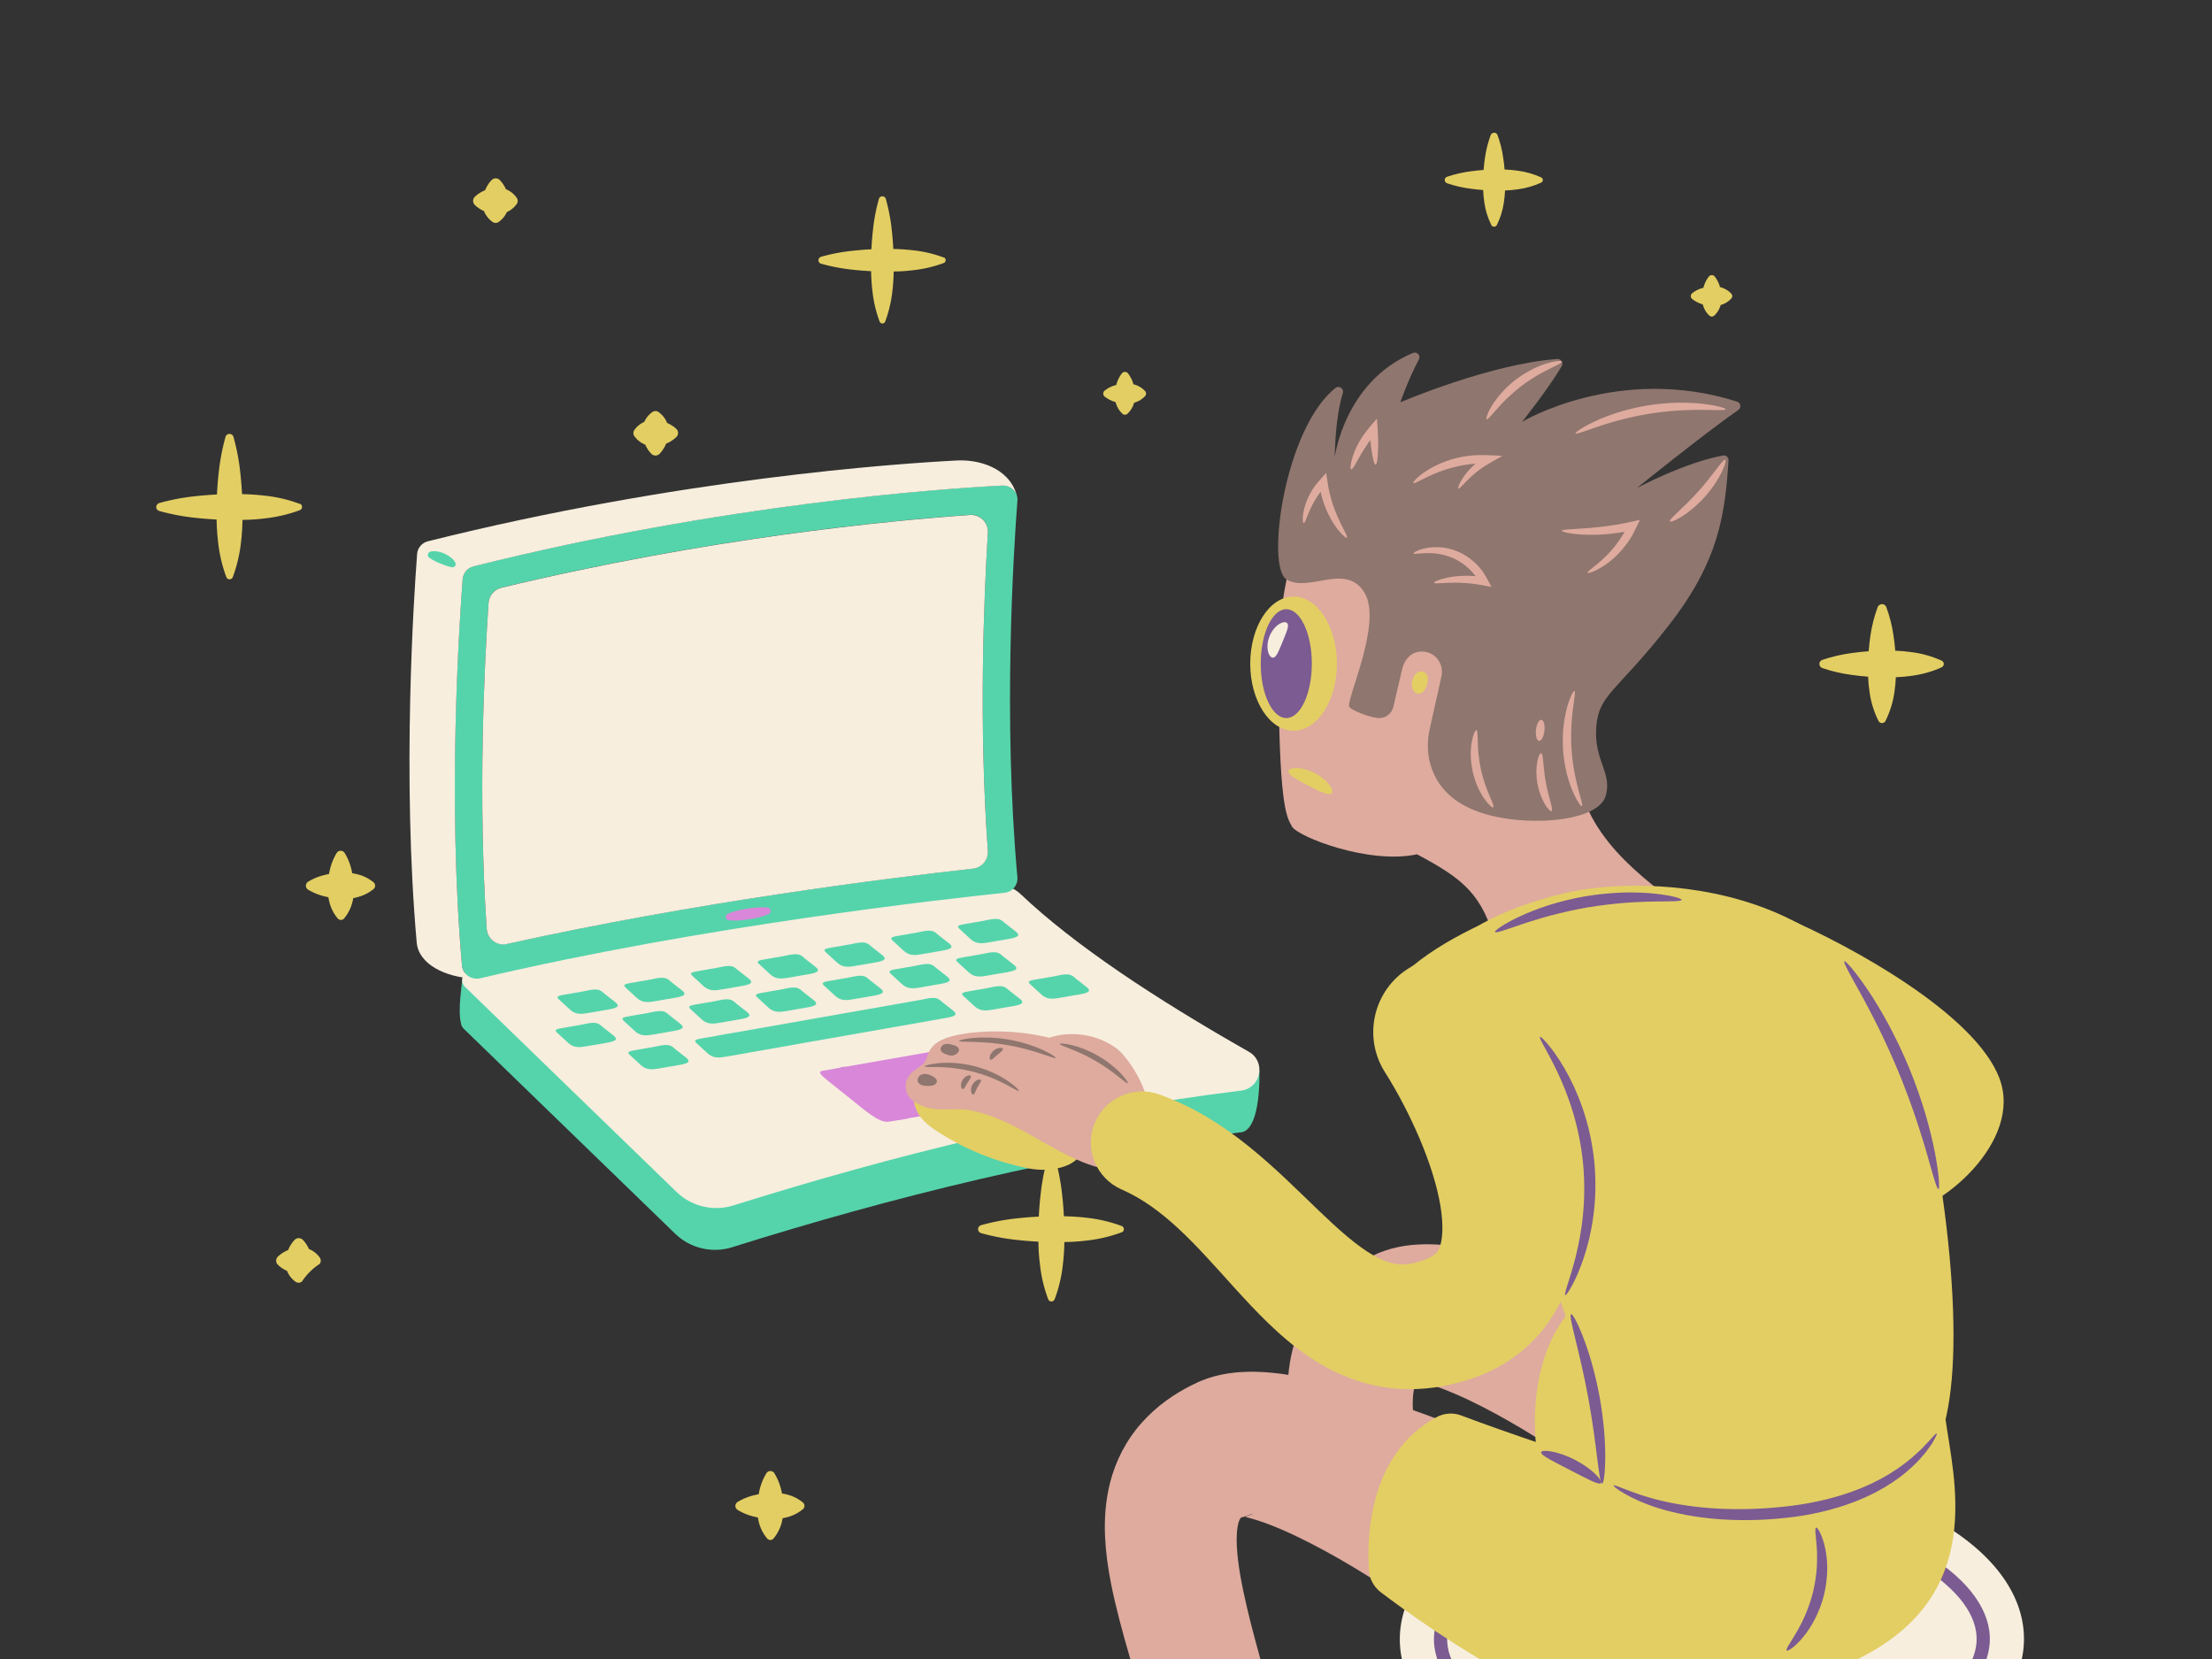 <?xml version="1.0" encoding="iso-8859-1" ?>
<svg version="1.1" xmlns="http://www.w3.org/2000/svg" xmlns:xlink="http://www.w3.org/1999/xlink" 
    viewBox="0 0 1600 1200" width="1600" height="1200">
    
    
    <rect x="0" y="0" width="1600" height="1200" fill="#333333" stroke="none"/>
    
    
    <!-- ITEM 0 -->
    <g>
        <defs>
            <clipPath id="clip-path-id-viewbox-item-0">
                <rect x="0.0" y="0.0" width="217.509" height="306.733"/>
            </clipPath>
        </defs>
        <g transform="translate(113.0 129.0) rotate(0.0 350.0 492.5) scale(3.218 3.211)">
            <g clip-path="url(#clip-path-id-viewbox-item-0)" transform="translate(-0.0 -0.0)">
                <title>stars</title><g id="Layer_2-i0" data-name="Layer 2"><g id="stars-i0"><path d="M217.009,236a32.852,32.852,0,0,0-7.9-1.86c-1.7-.2-3.39-.3-5.09-.33-.08-1.66-.21-3.32-.41-5a48.9,48.9,0,0,0-1.51-7.91.93.93,0,0,0-1.79,0,49.112,49.112,0,0,0-1.51,7.91c-.2,1.69-.33,3.38-.42,5.08-1.69.08-3.38.21-5.08.41a47.911,47.911,0,0,0-7.9,1.52,1,1,0,0,0-.63.63.931.931,0,0,0,.63,1.15,47.807,47.807,0,0,0,7.9,1.52c1.66.19,3.32.32,5,.41a41.277,41.277,0,0,0,.34,5.08,31.792,31.792,0,0,0,1.86,7.9.758.758,0,0,0,.44.44.78.78,0,0,0,1-.44,31.792,31.792,0,0,0,1.86-7.9,48.876,48.876,0,0,0,.33-5,42.115,42.115,0,0,0,5-.33,32.361,32.361,0,0,0,7.9-1.87.8.8,0,0,0,.44-.43A.79.79,0,0,0,217.009,236Z" fill="#e3ce63"></path><path d="M32.279,73.338a31.967,31.967,0,0,0-7.91-1.86,50.734,50.734,0,0,0-5.08-.34c-.09-1.66-.22-3.32-.41-5a47.807,47.807,0,0,0-1.52-7.9.911.911,0,0,0-.63-.63.921.921,0,0,0-1.146.616l0,.014a47.911,47.911,0,0,0-1.52,7.9c-.19,1.69-.33,3.39-.41,5.08-1.69.08-3.39.22-5.08.41a47.911,47.911,0,0,0-7.9,1.52,1,1,0,0,0-.63.63.92.92,0,0,0,.616,1.146l.014,0a47.807,47.807,0,0,0,7.9,1.52c1.66.19,3.32.32,5,.41q.043,2.547.34,5.08a32.057,32.057,0,0,0,1.86,7.91.758.758,0,0,0,.43.43.78.78,0,0,0,1-.43,32.836,32.836,0,0,0,1.86-7.91c.2-1.66.29-3.32.33-5a42.254,42.254,0,0,0,5-.33,32.872,32.872,0,0,0,7.91-1.86.79.79,0,0,0,0-1.45Z" fill="#e3ce63"></path><path d="M121.789,205.548a31.967,31.967,0,0,0-7.91-1.86,50.734,50.734,0,0,0-5.08-.34c-.09-1.66-.22-3.32-.41-5a47.807,47.807,0,0,0-1.52-7.9.911.911,0,0,0-.63-.63.921.921,0,0,0-1.146.616l0,.014a46.833,46.833,0,0,0-1.51,7.9c-.2,1.69-.34,3.39-.42,5.08-1.69.09-3.39.22-5.08.42a49.013,49.013,0,0,0-7.9,1.51,1,1,0,0,0-.63.63.92.92,0,0,0,.616,1.146l.014,0a47.807,47.807,0,0,0,7.9,1.52c1.66.19,3.32.33,5,.41a41.439,41.439,0,0,0,.34,5.09,31.98,31.98,0,0,0,1.86,7.9.758.758,0,0,0,.43.43.78.78,0,0,0,1-.43,32.9,32.9,0,0,0,1.86-7.9c.2-1.67.29-3.33.33-5a49.162,49.162,0,0,0,5-.33,32.442,32.442,0,0,0,7.91-1.86.79.79,0,0,0,0-1.45Z" fill="#e3ce63"></path><path d="M184.419,201.928a9.2,9.2,0,0,0-3.69-1.86,10.435,10.435,0,0,0-1.08-.22c-.06-.29-.12-.59-.2-.88a12.794,12.794,0,0,0-1.51-3.69,1.061,1.061,0,0,0-.34-.33,1,1,0,0,0-1.391.253.906.906,0,0,0-.049.077,12.569,12.569,0,0,0-1.52,3.69c-.09.35-.16.7-.23,1.05-.35.07-.7.14-1,.23a12.569,12.569,0,0,0-3.69,1.52,1.02,1.02,0,0,0-.33.33,1.05,1.05,0,0,0,.328,1.448l0,0a12.794,12.794,0,0,0,3.69,1.51c.29.08.59.14.88.2a10.435,10.435,0,0,0,.22,1.08,9.319,9.319,0,0,0,1.86,3.69l.11.11a1,1,0,0,0,1.34-.11,9.063,9.063,0,0,0,1.86-3.69c.08-.3.15-.6.2-.9a3.642,3.642,0,0,0,.9-.2,9.063,9.063,0,0,0,3.69-1.86,1.142,1.142,0,0,0,.11-.11A1,1,0,0,0,184.419,201.928Z" fill="#e3ce63"></path><path d="M148.419,91.478a12.569,12.569,0,0,0-3.69-1.52c-.29-.07-.59-.14-.88-.19a8.416,8.416,0,0,0-.22-1.09,8.994,8.994,0,0,0-1.86-3.68l-.11-.11a1,1,0,0,0-1.34.11,9.3,9.3,0,0,0-1.86,3.68c-.08.3-.14.61-.19.91a9.7,9.7,0,0,0-4.6,2.06l-.1.1a1,1,0,0,0,.1,1.34,9.222,9.222,0,0,0,3.69,1.87,10.45,10.45,0,0,0,1.08.21c.06.3.13.59.2.89a12.631,12.631,0,0,0,1.52,3.68,1,1,0,0,0,1.346.434.99.99,0,0,0,.434-.434,12.819,12.819,0,0,0,1.51-3.68c.09-.36.17-.71.23-1.06.35-.06.7-.14,1-.22a12.569,12.569,0,0,0,3.69-1.52.983.983,0,0,0,.33-.33A1.05,1.05,0,0,0,148.419,91.478Z" fill="#e3ce63"></path><path d="M45.149,156.758a10.435,10.435,0,0,0-1.08-.22c-.06-.29-.13-.59-.2-.88a12.542,12.542,0,0,0-1.52-3.69,1,1,0,0,0-.33-.33,1.05,1.05,0,0,0-1.448.327l0,0a12.822,12.822,0,0,0-1.51,3.69c-.09.35-.16.7-.23,1.05-.35.07-.7.14-1,.23a12.794,12.794,0,0,0-3.69,1.51,1.071,1.071,0,0,0-.33.34,1.05,1.05,0,0,0,.328,1.448l0,0a12.794,12.794,0,0,0,3.69,1.51c.29.08.59.14.88.2a8.268,8.268,0,0,0,.22,1.08,9.076,9.076,0,0,0,1.86,3.69l.11.1a.941.941,0,0,0,1.327-.084l.013-.016a9.2,9.2,0,0,0,1.86-3.69c.08-.3.14-.6.2-.9a3.642,3.642,0,0,0,.9-.2,9.063,9.063,0,0,0,3.69-1.86l.1-.11a1,1,0,0,0-.1-1.34A9.078,9.078,0,0,0,45.149,156.758Z" fill="#e3ce63"></path><path d="M141.739,296.478a10.621,10.621,0,0,0-1.09-.22,3.961,3.961,0,0,0-.19-.88,12.542,12.542,0,0,0-1.52-3.69,1,1,0,0,0-.33-.33,1.05,1.05,0,0,0-1.448.328l0,0a12.569,12.569,0,0,0-1.52,3.69c-.08.35-.16.7-.22,1.05-.35.07-.7.14-1.06.23a12.859,12.859,0,0,0-3.68,1.51,1.223,1.223,0,0,0-.34.34,1.06,1.06,0,0,0,.34,1.45,12.859,12.859,0,0,0,3.68,1.51c.3.08.59.14.89.2a10.4,10.4,0,0,0,.21,1.08,9.234,9.234,0,0,0,1.88,3.67l.1.1a.94.94,0,0,0,1.3-.1,9.215,9.215,0,0,0,1.87-3.69c.08-.3.14-.6.19-.9.3-.05.6-.12.91-.2a8.994,8.994,0,0,0,3.68-1.86l.11-.11a1,1,0,0,0-.11-1.34A8.994,8.994,0,0,0,141.739,296.478Z" fill="#e3ce63"></path><path d="M127.739,149.878a7.109,7.109,0,0,0,.93.49v.06a5.61,5.61,0,0,0,1.87,2.36,1.218,1.218,0,0,0,1.44,0,13.629,13.629,0,0,1,4-4,1.209,1.209,0,0,0,0-1.45,5.649,5.649,0,0,0-2.36-1.86h-.06a6.929,6.929,0,0,0-.49-.93,5.872,5.872,0,0,0-.92-1.18,1.271,1.271,0,0,0-1.78,0,5.945,5.945,0,0,0-.92,1.18,6.175,6.175,0,0,0-.58,1.14,6.923,6.923,0,0,0-1.15.58,6.463,6.463,0,0,0-1.18.93,1.28,1.28,0,0,0,0,1.78A5.92,5.92,0,0,0,127.739,149.878Z" fill="#e3ce63"></path><path d="M115.729,55.568a5.884,5.884,0,0,0-.93-.48.409.409,0,0,0,0-.07,5.416,5.416,0,0,0-1.86-2.35,1.2,1.2,0,0,0-1.45,0,5.378,5.378,0,0,0-1.79,2.2,5.429,5.429,0,0,0-2.2,1.79,1.2,1.2,0,0,0,0,1.45,5.537,5.537,0,0,0,2.36,1.86h.06a5.884,5.884,0,0,0,.48.93,6.334,6.334,0,0,0,.92,1.18,1.279,1.279,0,0,0,1.79,0,6.293,6.293,0,0,0,.92-1.18,6.114,6.114,0,0,0,.58-1.14,6.752,6.752,0,0,0,1.14-.58,6.031,6.031,0,0,0,1.18-.93,1.26,1.26,0,0,0,0-1.78A5.639,5.639,0,0,0,115.729,55.568Z" fill="#e3ce63"></path><path d="M78.669,2.478h-.06a5.129,5.129,0,0,0-.49-.93A5.652,5.652,0,0,0,77.2.368a1.26,1.26,0,0,0-1.78,0,5.686,5.686,0,0,0-.92,1.18,6.175,6.175,0,0,0-.58,1.14,6.2,6.2,0,0,0-1.15.58,6.684,6.684,0,0,0-1.18.92,1.28,1.28,0,0,0,0,1.78,6.312,6.312,0,0,0,1.18.93,5.927,5.927,0,0,0,.93.48.122.122,0,0,1,0,.06,5.487,5.487,0,0,0,1.87,2.36,1.191,1.191,0,0,0,1.44,0,5.461,5.461,0,0,0,1.8-2.2,5.5,5.5,0,0,0,2.2-1.79,1.209,1.209,0,0,0,0-1.45A5.437,5.437,0,0,0,78.669,2.478Z" fill="#e3ce63"></path><path d="M64.539,120.478h-.06a6.929,6.929,0,0,0-.49-.93,6.22,6.22,0,0,0-.92-1.18,1.28,1.28,0,0,0-1.78,0,6.75,6.75,0,0,0-.93,1.18,6.846,6.846,0,0,0-.58,1.15,6.175,6.175,0,0,0-1.14.58,5.974,5.974,0,0,0-1.18.92,1.271,1.271,0,0,0,0,1.78,7.2,7.2,0,0,0,2.11,1.41v.06a5.586,5.586,0,0,0,1.86,2.36,1.209,1.209,0,0,0,1.45,0,5.457,5.457,0,0,0,1.79-2.21,5.365,5.365,0,0,0,2.2-1.79,1.188,1.188,0,0,0,0-1.44A5.522,5.522,0,0,0,64.539,120.478Z" fill="#e3ce63"></path><path d="M34.4,241.218h-.06a6.991,6.991,0,0,0-.49-.94,6.22,6.22,0,0,0-.92-1.18,1.28,1.28,0,0,0-1.78,0,6.22,6.22,0,0,0-.92,1.18,6.524,6.524,0,0,0-.58,1.15,7.155,7.155,0,0,0-2.33,1.5,1.28,1.28,0,0,0,0,1.78,6.463,6.463,0,0,0,1.18.93,5.927,5.927,0,0,0,.93.48v.06a5.586,5.586,0,0,0,1.86,2.36,1.209,1.209,0,0,0,1.45,0,13.761,13.761,0,0,1,4-4,1.209,1.209,0,0,0,0-1.45A5.5,5.5,0,0,0,34.4,241.218Z" fill="#e3ce63"></path></g></g>
            </g>
        </g>
    </g>
    
    <!-- ITEM 1 -->
    <g>
        <defs>
            <clipPath id="clip-path-id-viewbox-item-1">
                <rect x="0.0" y="0.0" width="1265.045" height="1175.0"/>
            </clipPath>
        </defs>
        <g transform="translate(911.0 333.0) rotate(0.0 -307.5 285.5) scale(-0.486 0.486)">
            <g clip-path="url(#clip-path-id-viewbox-item-1)" transform="translate(-0.0 -0.0)">
                
<g>
	<path style="fill:#55d4ab;" d="M1186.592,771.907c0,0-49.822,22.149-50.826,23.153c-0.451,0.451-2.817,7.589-5.286,15.312   C863.34,749.473,607.379,701.947,395.919,693.243c-14.308-0.582-28.175,4.796-38.55,14.649   C281.272,780.076,169.193,855.17,39.133,930.183L0.101,908.128c0,0-1.003,27.132,3.311,51.936   c2.99,17.198,8.549,33.272,18.783,38.409c2.208,1.124,4.616,1.727,7.265,1.727c261.303,31.908,520.961,97.208,755.353,170.877   c29.841,9.391,62.431,1.626,84.887-20.148l314.483-304.891c2.709-2.631,4.111-5.892,4.406-9.188   C1193.282,817.206,1186.592,778.446,1186.592,771.907z"></path>
	<path style="fill:#f7eede;" d="M1175.262,758.929C891.297,692.927,617.693,640.245,393.91,631.04   c-14.305-0.588-28.165,4.782-38.553,14.635c-80.235,76.103-200.434,155.428-339.54,234.49   c-26.064,14.814-18.12,54.198,11.638,57.832c261.304,31.906,520.955,97.211,755.35,170.876c29.849,9.381,62.426,1.63,84.89-20.149   l314.49-304.902C1190.551,775.711,1186.611,761.567,1175.262,758.929z"></path>
	<g>
		<path style="fill:#55d4ab;" d="M361.277,51.348L361.277,51.348c3.211-8.83,11.84-14.449,21.272-14.047    c89.503,4.616,412.795,26.69,787.06,120.206c9.031,2.207,15.452,10.034,16.255,19.064c5.218,65.421,23.078,328.711,1.003,575.345    c-0.803,9.833-8.429,17.86-18.262,19.265c-1.806,0-3.411,0.201-5.218,0.201c-1.003,0-2.007-0.201-3.01-0.401    c-330.116-77.863-691.136-117.999-781.04-127.431c-11.639-1.204-20.269-11.639-19.064-23.279c21.473-236.6,5.82-483.233,0-559.893    C359.872,57.368,360.273,54.358,361.277,51.348z M1150.143,697.331c13.245-196.865,3.411-394.132-2.81-485.441    c-0.803-10.837-8.428-19.867-18.864-22.476C823.037,115.766,555.734,89.878,430.711,81.048    c-13.646-1.003-25.486,9.432-26.49,23.078c0,1.003,0,2.207,0,3.211c6.02,98.332,13.646,286.167,0,473.601    c-1.003,13.245,8.83,25.085,22.075,26.49c129.438,14.449,416.006,50.37,693.745,112.179c13.446,3.01,26.69-5.418,29.7-18.864    C1149.942,699.74,1150.143,698.535,1150.143,697.331z"></path>
		<path style="fill:#d987d9;" d="M731.729,665.624c5.017-0.602,10.235-0.602,15.252-0.201c5.017,0.401,10.034,0.803,15.051,1.605    c5.017,0.803,9.833,1.806,14.85,3.01s9.833,2.81,14.449,4.816c2.609,1.204,3.612,4.014,2.609,6.622    c-0.803,1.605-2.207,2.81-4.014,3.01l0,0c-5.017,0.401-10.235,0.602-15.252,0.201c-5.017-0.401-10.034-1.003-15.051-1.605    c-5.017-0.602-9.833-1.806-14.85-3.01c-5.017-1.204-9.833-2.81-14.449-5.017l0,0c-2.408-1.003-3.411-3.813-2.408-6.422    C728.719,666.828,730.123,665.825,731.729,665.624L731.729,665.624z"></path>
		<path style="fill:#f7eede;" d="M1253.693,139.446c5.017,65.421,22.476,331.521,0.602,578.154    c-2.81,31.707-41.139,51.574-85.69,53.782c9.833-1.405,17.258-9.432,18.262-19.265c21.874-246.634,4.014-509.924-1.003-575.345    c-0.803-9.231-7.224-16.857-16.255-19.064C795.344,64.191,472.051,42.117,382.548,37.501c-9.432-0.401-17.86,5.218-21.272,13.847    c12.241-41.139,57.595-52.979,89.302-51.173c89.503,4.616,412.795,26.69,786.86,120.206    C1246.469,122.589,1253.091,130.214,1253.693,139.446z"></path>
		<path style="fill:#f7eede;" d="M1147.334,211.89c6.221,91.108,16.054,288.375,2.81,485.441    c-1.003,13.646-12.844,24.081-26.49,23.078c-1.204,0-2.408-0.201-3.612-0.602c-277.739-61.809-564.107-97.73-693.745-112.179    c-13.245-1.405-23.078-13.044-22.075-26.49c13.646-187.434,6.02-375.268,0-473.601c-0.803-13.646,9.633-25.486,23.279-26.289    c1.003,0,2.207,0,3.211,0c124.822,8.83,392.125,34.717,697.759,108.366C1138.905,192.224,1146.531,201.255,1147.334,211.89z"></path>
		<path style="fill:#55d4ab;" d="M1197.102,151.486c2.007-3.01,4.415-5.619,7.224-7.626c2.81-2.007,5.619-3.813,8.83-5.218    c3.211-1.405,6.422-2.408,9.833-3.01c3.412-0.602,7.024-0.602,10.435,0c2.81,0.602,4.616,3.211,4.214,6.02    c-0.201,1.204-1.003,2.408-2.007,3.211l-0.401,0.201c-2.408,1.806-5.017,3.211-7.827,4.616c-2.609,1.405-5.218,2.609-7.826,3.612    c-2.609,1.003-5.418,2.207-8.228,3.211c-2.81,1.003-5.82,1.806-8.83,2.408l-0.602,0.201c-2.609,0.401-5.218-1.405-5.619-4.014    C1196.299,153.694,1196.5,152.49,1197.102,151.486L1197.102,151.486z"></path>
	</g>
	<g>
		<g>
			<path style="fill:#55d4ab;" d="M401.054,683.34c-4.255-0.75-8.699-1.222-12.285-0.57c-5.328,0.967-7.834,4.222-10.22,6.116     c-4.784,3.827-9.75,7.631-14.629,11.442c-2.871,2.25-5.838,4.749-4.507,7.023c1.434,2.486,7.442,3.796,13.194,4.81     c0.34,0.06,0.679,0.119,1.016,0.177c10.08,1.736,20.175,3.474,30.279,5.206c4.164,0.718,8.76,1.445,13.446,0.864     c6.496-0.811,10.194-3.706,12.958-6.258c5.323-4.873,10.631-9.749,15.938-14.624c1.539-1.411,3.114-2.981,2.08-4.346     c-1.071-1.401-4.567-2.13-7.89-2.716c-0.147-0.026-0.292-0.051-0.438-0.077c-9.38-1.621-18.76-3.241-28.115-4.866     c-0.082-0.014-0.165-0.028-0.249-0.043c-1.388-0.245-3.031-0.598-4.792-0.979C405.027,684.11,403.062,683.694,401.054,683.34"></path>
			<path style="fill:#55d4ab;" d="M500.397,700.857c-4.25-0.749-8.693-1.221-12.28-0.569c-5.328,0.967-7.85,4.219-10.22,6.116     c-4.8,3.825-9.75,7.631-14.629,11.442c-2.871,2.25-5.853,4.746-4.523,7.021c1.449,2.488,7.444,3.796,13.194,4.81     c0.34,0.06,0.678,0.119,1.015,0.177c10.095,1.738,20.191,3.477,30.295,5.209c4.164,0.718,8.76,1.445,13.43,0.861     c6.512-0.808,10.194-3.706,12.974-6.255c5.308-4.876,10.615-9.751,15.923-14.627c1.539-1.411,3.114-2.981,2.08-4.346     c-1.071-1.401-4.567-2.13-7.889-2.716c-0.147-0.026-0.292-0.051-0.438-0.077c-9.38-1.621-18.744-3.238-28.115-4.866     c-0.082-0.014-0.165-0.028-0.248-0.043c-1.386-0.244-3.016-0.595-4.792-0.979C504.365,701.626,502.402,701.211,500.397,700.857"></path>
			<path style="fill:#55d4ab;" d="M599.729,718.372c-4.25-0.749-8.693-1.221-12.28-0.569c-5.328,0.967-7.834,4.222-10.22,6.116     c-4.784,3.827-9.75,7.631-14.629,11.442c-2.871,2.25-5.838,4.749-4.507,7.023c1.434,2.486,7.442,3.796,13.194,4.81     c0.34,0.06,0.679,0.119,1.016,0.177c10.08,1.736,20.175,3.474,30.279,5.206c4.164,0.718,8.76,1.445,13.446,0.864     c6.496-0.811,10.194-3.706,12.958-6.258c5.323-4.873,10.631-9.749,15.938-14.624c1.524-1.413,3.115-2.981,2.08-4.346     c-1.086-1.404-4.568-2.13-7.89-2.716c-0.147-0.026-0.292-0.051-0.438-0.077c-9.38-1.621-18.759-3.241-28.13-4.869     c-0.082-0.014-0.165-0.028-0.249-0.043c-1.386-0.244-3.016-0.595-4.792-0.979C603.697,719.141,601.734,718.726,599.729,718.372"></path>
			<path style="fill:#55d4ab;" d="M699.077,735.89c-4.25-0.749-8.693-1.221-12.28-0.569c-5.328,0.967-7.85,4.219-10.22,6.116     c-4.8,3.825-9.75,7.631-14.629,11.442c-2.871,2.25-5.853,4.746-4.523,7.021c1.449,2.488,7.444,3.796,13.194,4.81     c0.34,0.06,0.678,0.119,1.016,0.177c10.095,1.738,20.191,3.477,30.279,5.206c4.164,0.718,8.775,1.447,13.446,0.864     c6.512-0.808,10.194-3.706,12.974-6.255c5.308-4.876,10.615-9.751,15.923-14.627c1.539-1.411,3.114-2.981,2.08-4.346     c-1.071-1.401-4.567-2.13-7.889-2.716c-0.147-0.026-0.292-0.051-0.438-0.077c-9.38-1.621-18.744-3.238-28.115-4.866     c-0.082-0.014-0.165-0.028-0.248-0.043c-1.386-0.244-3.016-0.595-4.792-0.979C703.045,736.659,701.082,736.243,699.077,735.89"></path>
			<path style="fill:#55d4ab;" d="M798.409,753.405c-4.25-0.749-8.693-1.221-12.28-0.569c-5.328,0.967-7.834,4.222-10.22,6.116     c-4.784,3.827-9.75,7.631-14.629,11.442c-2.871,2.25-5.837,4.749-4.507,7.023c1.434,2.486,7.442,3.796,13.194,4.81     c0.34,0.06,0.679,0.119,1.016,0.177c10.08,1.736,20.175,3.474,30.279,5.206c4.164,0.718,8.76,1.445,13.446,0.864     c6.496-0.811,10.194-3.706,12.958-6.258c5.308-4.876,10.631-9.749,15.939-14.624c1.524-1.413,3.114-2.981,2.08-4.346     c-1.086-1.404-4.568-2.13-7.903-2.718c-0.147-0.026-0.294-0.052-0.44-0.077c-9.364-1.618-18.744-3.238-28.115-4.866     c-0.082-0.014-0.165-0.028-0.249-0.043c-1.386-0.244-3.016-0.595-4.792-0.979C802.377,754.174,800.414,753.758,798.409,753.405"></path>
			<path style="fill:#55d4ab;" d="M897.757,770.922c-4.25-0.749-8.693-1.221-12.28-0.569c-5.328,0.967-7.85,4.219-10.22,6.116     c-4.8,3.825-9.766,7.628-14.629,11.442c-2.871,2.25-5.853,4.746-4.523,7.021c1.449,2.488,7.444,3.796,13.194,4.81     c0.34,0.06,0.678,0.119,1.016,0.177c10.095,1.738,20.191,3.477,30.279,5.206c4.164,0.718,8.775,1.447,13.446,0.864     c6.496-0.811,10.194-3.706,12.974-6.255c5.308-4.876,10.615-9.751,15.923-14.627c1.539-1.411,3.114-2.981,2.08-4.346     c-1.071-1.401-4.567-2.13-7.89-2.716c-0.147-0.026-0.292-0.051-0.438-0.077c-9.38-1.621-18.744-3.238-28.115-4.866     c-0.082-0.014-0.165-0.028-0.249-0.043c-1.386-0.244-3.016-0.595-4.792-0.979C901.725,771.691,899.762,771.276,897.757,770.922"></path>
			<path style="fill:#55d4ab;" d="M997.089,788.437c-4.25-0.749-8.694-1.221-12.28-0.569c-5.328,0.967-7.834,4.222-10.22,6.116     c-4.784,3.827-9.75,7.631-14.629,11.442c-2.871,2.25-5.838,4.749-4.507,7.023c1.434,2.486,7.428,3.793,13.192,4.809     c0.341,0.06,0.68,0.119,1.018,0.177c10.08,1.736,20.175,3.474,30.279,5.206c4.164,0.718,8.76,1.445,13.446,0.864     c6.496-0.811,10.193-3.706,12.958-6.258c5.308-4.876,10.631-9.749,15.939-14.624c1.524-1.413,3.115-2.981,2.08-4.346     c-1.086-1.404-4.568-2.13-7.903-2.718c-0.147-0.026-0.293-0.052-0.44-0.077c-9.364-1.618-18.744-3.238-28.115-4.866     c-0.082-0.014-0.165-0.028-0.249-0.043c-1.386-0.244-3.016-0.595-4.792-0.979C1001.057,789.206,999.094,788.791,997.089,788.437"></path>
			<path style="fill:#55d4ab;" d="M295.639,765.889c-4.25-0.749-8.693-1.221-12.28-0.57c-5.328,0.967-7.85,4.219-10.22,6.116     c-4.8,3.825-9.75,7.631-14.629,11.442c-2.871,2.25-5.846,4.756-4.531,7.027c1.457,2.482,7.452,3.789,13.202,4.803     c0.34,0.06,0.679,0.119,1.017,0.177c10.095,1.738,20.191,3.477,30.286,5.215c4.164,0.718,8.769,1.438,13.455,0.857     c6.496-0.811,10.178-3.709,12.958-6.258c5.308-4.876,10.615-9.751,15.93-14.618c1.533-1.42,3.123-2.988,2.08-4.346     c-1.078-1.41-4.56-2.137-7.895-2.725c-0.147-0.026-0.293-0.051-0.439-0.077c-9.364-1.618-18.744-3.238-28.115-4.866     c-0.082-0.014-0.165-0.028-0.249-0.043c-1.386-0.244-3.016-0.595-4.792-0.979C299.607,766.658,297.644,766.243,295.639,765.889"></path>
			<path style="fill:#55d4ab;" d="M394.977,783.405c-4.254-0.75-8.694-1.221-12.27-0.568c-5.328,0.967-7.85,4.219-10.22,6.116     c-4.8,3.825-9.766,7.628-14.629,11.442c-2.887,2.247-5.862,4.753-4.532,7.027c1.457,2.482,7.452,3.789,13.202,4.803     c0.34,0.06,0.679,0.119,1.017,0.177c10.095,1.738,20.191,3.477,30.27,5.213c4.164,0.718,8.768,1.438,13.455,0.857     c6.496-0.811,10.194-3.706,12.974-6.255c5.308-4.876,10.615-9.751,15.914-14.62c1.548-1.417,3.123-2.988,2.08-4.346     c-1.063-1.407-4.558-2.136-7.881-2.722c-0.146-0.026-0.292-0.051-0.438-0.077c-9.38-1.621-18.759-3.241-28.115-4.866     c-0.082-0.014-0.165-0.028-0.249-0.043c-1.388-0.245-3.031-0.598-4.792-0.979C398.95,784.175,396.984,783.759,394.977,783.405"></path>
			<path style="fill:#55d4ab;" d="M494.319,800.922c-4.25-0.749-8.693-1.221-12.28-0.57c-5.328,0.967-7.85,4.219-10.22,6.116     c-4.8,3.825-9.75,7.631-14.629,11.442c-2.871,2.25-5.846,4.756-4.532,7.027c1.457,2.482,7.452,3.789,13.202,4.803     c0.34,0.06,0.679,0.119,1.017,0.177c9.043,1.553,236.953,41.706,291.901,51.354c1.683,0.39,3.484,0.733,5.26,1.046     c0.29,0.051,0.579,0.101,0.867,0.151c10.095,1.738,20.175,3.474,30.27,5.213c4.164,0.718,8.768,1.438,13.455,0.857     c6.496-0.811,10.194-3.706,12.974-6.255c5.308-4.876,10.615-9.751,15.914-14.62c1.548-1.417,3.123-2.988,2.08-4.346     c-1.063-1.407-4.558-2.136-7.881-2.722c-0.146-0.026-0.292-0.051-0.437-0.077c-7.062-1.22-14.109-2.438-21.156-3.655     c-1.185-0.276-2.449-0.507-3.689-0.725c-0.731-0.121-3.118-0.542-6.887-1.206c-2.174-0.462-4.632-1.004-7.159-1.45     c-1.727-0.305-3.486-0.564-5.209-0.722c-65.484-11.522-274.006-48.265-282.042-49.657c-0.082-0.014-0.165-0.028-0.249-0.043     c-1.386-0.244-3.016-0.595-4.792-0.979C498.287,801.691,496.324,801.275,494.319,800.922"></path>
			<path style="fill:#d987d9;" d="M389.844,862.061c-3.287-0.58-7.389-0.433-12.911,2.169c-8.173,3.846-18.021,12.392-24.819,17.638     c-13.678,10.569-27.499,21.128-41.248,31.693c-8.108,6.23-16.872,13.094-20.207,18.176c-3.634,5.536,0.426,6.968,4.86,7.75     c0.275,0.049,0.552,0.095,0.828,0.139c7.072,1.139,183.228,32.1,225.762,39.492c1.086,0.445,2.402,0.746,3.749,0.984     c0.245,0.043,0.49,0.084,0.735,0.124c7.882,1.273,15.78,2.549,23.671,3.816c3.257,0.524,6.991,0.95,13.607-1.797     c9.212-3.813,19.637-11.841,28.289-18.766c16.521-13.239,33.017-26.475,49.538-39.714c4.802-3.841,9.964-8.059,11.682-11.037     c1.741-3.029-0.626-3.793-3.161-4.24c-0.148-0.026-0.296-0.051-0.444-0.075c-5.496-0.911-10.985-1.812-16.49-2.716     c-0.618-0.266-1.382-0.44-2.174-0.58c-0.175-0.031-0.351-0.06-0.527-0.088c-0.566-0.1-2.412-0.417-5.342-0.925     c-1.502-0.492-3.166-1.09-5.118-1.434c-1.335-0.235-2.804-0.352-4.448-0.237c-50.649-8.856-211.812-37.198-218.079-38.228     c-0.044-0.007-0.088-0.015-0.132-0.022c-1.077-0.19-2.205-0.581-3.434-0.989C392.777,862.774,391.402,862.336,389.844,862.061"></path>
			<path style="fill:#55d4ab;" d="M891.679,870.987c-4.25-0.749-8.693-1.221-12.28-0.57c-5.328,0.967-7.85,4.219-10.22,6.116     c-4.8,3.825-9.75,7.631-14.629,11.442c-2.871,2.25-5.846,4.756-4.532,7.027c1.457,2.482,7.452,3.789,13.202,4.803     c0.34,0.06,0.679,0.119,1.016,0.177c10.095,1.738,20.191,3.477,30.286,5.215c4.164,0.718,8.769,1.438,13.439,0.854     c6.512-0.808,10.194-3.706,12.974-6.255c5.308-4.876,10.615-9.751,15.914-14.62c1.548-1.417,3.123-2.988,2.08-4.346     c-1.063-1.408-4.558-2.136-7.881-2.722c-0.146-0.026-0.292-0.051-0.437-0.077c-9.38-1.621-18.744-3.238-28.115-4.866     c-0.082-0.014-0.165-0.028-0.249-0.043c-1.386-0.244-3.016-0.595-4.792-0.979C895.647,871.756,893.684,871.341,891.679,870.987"></path>
			<path style="fill:#55d4ab;" d="M403.712,732.885c-4.246-0.749-8.681-1.216-12.253-0.567c-5.312,0.97-7.834,4.222-10.204,6.119     c-4.809,3.831-9.766,7.628-14.629,11.442c-2.887,2.247-5.862,4.753-4.523,7.021c1.449,2.488,7.444,3.796,13.194,4.81     c0.34,0.06,0.679,0.119,1.015,0.177c10.095,1.738,20.175,3.474,30.27,5.213c4.164,0.718,8.768,1.438,13.455,0.857     c6.496-0.811,10.194-3.706,12.974-6.255c5.308-4.876,10.615-9.751,15.923-14.627c1.539-1.41,3.114-2.981,2.071-4.339     c-1.063-1.408-4.558-2.136-7.881-2.722c-0.146-0.026-0.292-0.051-0.437-0.077c-9.38-1.621-18.759-3.241-28.124-4.859     c-0.074-0.013-0.148-0.026-0.224-0.039c-1.389-0.245-3.006-0.601-4.785-0.978C407.727,733.665,405.741,733.243,403.712,732.885"></path>
			<path style="fill:#55d4ab;" d="M503.048,750.401c-4.241-0.748-8.669-1.214-12.241-0.565c-5.328,0.967-7.85,4.219-10.22,6.116     c-4.809,3.831-9.75,7.631-14.629,11.442c-2.871,2.25-5.846,4.756-4.523,7.021c1.449,2.488,7.444,3.796,13.194,4.81     c0.34,0.06,0.679,0.119,1.016,0.177c10.095,1.738,20.191,3.477,30.286,5.215c4.164,0.718,8.769,1.438,13.454,0.857     c6.496-0.811,10.178-3.709,12.958-6.258c5.308-4.876,10.615-9.751,15.923-14.627c1.539-1.41,3.114-2.981,2.087-4.336     c-1.078-1.41-4.56-2.137-7.895-2.725c-0.147-0.026-0.293-0.052-0.439-0.077c-9.364-1.618-18.744-3.238-28.124-4.859     c-0.074-0.013-0.149-0.026-0.224-0.039c-1.389-0.245-3.006-0.601-4.785-0.978C507.06,751.18,505.075,750.758,503.048,750.401"></path>
			<path style="fill:#55d4ab;" d="M602.393,767.918c-4.246-0.749-8.681-1.216-12.253-0.567c-5.312,0.97-7.834,4.222-10.22,6.116     c-4.793,3.834-9.75,7.631-14.613,11.444c-2.887,2.247-5.862,4.753-4.523,7.021c1.449,2.488,7.444,3.796,13.194,4.81     c0.34,0.06,0.679,0.119,1.016,0.177c10.095,1.738,20.175,3.474,30.27,5.213c4.164,0.718,8.768,1.438,13.455,0.857     c6.496-0.811,10.194-3.706,12.974-6.255c5.308-4.876,10.615-9.751,15.923-14.627c1.539-1.41,3.114-2.981,2.071-4.339     c-1.063-1.408-4.558-2.136-7.881-2.722c-0.146-0.026-0.292-0.051-0.438-0.077c-9.38-1.621-18.759-3.241-28.124-4.859     c-0.074-0.013-0.148-0.026-0.224-0.039c-1.389-0.245-3.005-0.601-4.785-0.978C606.407,768.698,604.421,768.276,602.393,767.918"></path>
			<path style="fill:#55d4ab;" d="M701.728,785.434c-4.241-0.748-8.669-1.214-12.241-0.565c-5.328,0.967-7.85,4.219-10.22,6.116     c-4.809,3.831-9.75,7.631-14.629,11.442c-2.871,2.25-5.846,4.756-4.523,7.021c1.449,2.488,7.444,3.796,13.194,4.81     c0.34,0.06,0.679,0.119,1.016,0.177c10.095,1.738,20.19,3.477,30.286,5.215c4.164,0.718,8.769,1.438,13.439,0.854     c6.512-0.808,10.194-3.706,12.973-6.255c5.308-4.876,10.615-9.751,15.923-14.627c1.539-1.41,3.114-2.981,2.071-4.339     c-1.063-1.408-4.544-2.134-7.879-2.722c-0.147-0.026-0.293-0.052-0.439-0.077c-9.38-1.621-18.744-3.238-28.124-4.859     c-0.074-0.013-0.149-0.026-0.224-0.039c-1.389-0.245-3.006-0.601-4.785-0.978C705.74,786.213,703.755,785.791,701.728,785.434"></path>
			<path style="fill:#55d4ab;" d="M801.072,802.951c-4.246-0.749-8.681-1.216-12.253-0.567c-5.312,0.97-7.834,4.222-10.22,6.116     c-4.793,3.834-9.75,7.631-14.613,11.444c-2.887,2.247-5.862,4.753-4.523,7.021c1.434,2.486,7.442,3.796,13.194,4.81     c0.34,0.06,0.679,0.119,1.016,0.177c10.095,1.738,20.175,3.474,30.27,5.213c4.164,0.718,8.768,1.438,13.455,0.857     c6.496-0.811,10.194-3.706,12.973-6.255c5.308-4.876,10.615-9.751,15.923-14.627c1.539-1.41,3.114-2.981,2.071-4.339     c-1.063-1.408-4.558-2.136-7.881-2.722c-0.146-0.026-0.292-0.051-0.437-0.077c-9.38-1.621-18.76-3.241-28.124-4.859     c-0.074-0.013-0.149-0.026-0.224-0.039c-1.389-0.245-3.005-0.601-4.785-0.978C805.087,803.73,803.102,803.308,801.072,802.951"></path>
			<path style="fill:#55d4ab;" d="M900.408,820.466c-4.241-0.748-8.669-1.214-12.241-0.565c-5.328,0.967-7.85,4.219-10.22,6.116     c-4.809,3.831-9.75,7.631-14.629,11.442c-2.871,2.25-5.862,4.753-4.523,7.021c1.449,2.488,7.444,3.796,13.194,4.81     c0.34,0.06,0.679,0.119,1.016,0.177c10.095,1.738,20.191,3.477,30.286,5.215c4.164,0.718,8.768,1.438,13.439,0.854     c6.512-0.808,10.194-3.706,12.974-6.255c5.308-4.876,10.615-9.751,15.923-14.627c1.539-1.41,3.114-2.981,2.071-4.339     c-1.063-1.408-4.558-2.136-7.881-2.722c-0.146-0.026-0.292-0.051-0.437-0.077c-9.38-1.621-18.744-3.238-28.123-4.859     c-0.074-0.013-0.149-0.026-0.224-0.039c-1.389-0.245-3.005-0.601-4.785-0.978C904.42,821.245,902.435,820.824,900.408,820.466"></path>
			<path style="fill:#55d4ab;" d="M999.753,837.983c-4.246-0.749-8.681-1.216-12.253-0.567c-5.312,0.97-7.834,4.222-10.22,6.116     c-4.793,3.834-9.75,7.631-14.629,11.442c-2.871,2.25-5.846,4.756-4.507,7.023c1.434,2.486,7.442,3.796,13.194,4.81     c0.34,0.06,0.679,0.119,1.016,0.177c10.08,1.736,20.175,3.474,30.27,5.213c4.164,0.718,8.768,1.438,13.455,0.857     c6.496-0.811,10.194-3.706,12.958-6.258c5.323-4.873,10.631-9.749,15.939-14.624c1.539-1.41,3.114-2.981,2.071-4.339     c-1.063-1.408-4.558-2.136-7.881-2.722c-0.146-0.026-0.292-0.051-0.437-0.077c-9.38-1.621-18.76-3.241-28.124-4.859     c-0.074-0.013-0.149-0.026-0.224-0.039c-1.389-0.245-3.006-0.601-4.785-0.978C1003.767,838.763,1001.781,838.341,999.753,837.983     "></path>
		</g>
	</g>
</g>

            </g>
        </g>
    </g>
    
    <!-- ITEM 2 -->
    <g>
        <defs>
            <clipPath id="clip-path-id-viewbox-item-2">
                <rect x="0.0" y="0.0" width="677.488" height="1019.039"/>
            </clipPath>
        </defs>
        <g transform="translate(1464.0 255.0) rotate(0.0 -404.5 608.0) scale(-1.194 1.193)">
            <g clip-path="url(#clip-path-id-viewbox-item-2)" transform="translate(-0.0 -0.0)">
                
<g>
	<g>
		<path style="fill:#deab9e;" d="M445.715,620.712c-0.421-5.256-1.257-10.831-2.753-16.624c-1.529-5.8-3.735-11.818-6.773-17.664    c-3.043-5.832-6.883-11.456-11.264-16.35c-4.368-4.91-9.175-9.189-14.026-12.714c-4.861-3.547-9.769-6.434-14.558-8.845    c-1.211-0.626-2.386-1.168-3.575-1.724l-0.892-0.414l-0.223-0.103l-0.112-0.051l-0.208-0.087l-0.908-0.368    c-1.192-0.47-2.488-0.973-3.625-1.342c-1.139-0.372-2.288-0.724-3.441-1.054c-1.064-0.281-2.134-0.545-3.208-0.794    c-1.099-0.26-2.016-0.416-3.039-0.61l-1.495-0.263l-1.392-0.2c-3.791-0.542-7.083-0.733-10.207-0.813l-2.3-0.031l-2.18,0.029    c-1.486,0.017-2.799,0.097-4.196,0.161c-5.395,0.32-10.193,0.901-14.746,1.614c-4.541,0.711-8.8,1.559-12.912,2.465    c-8.22,1.786-15.841,3.899-23.267,6.067c-7.414,2.189-14.567,4.515-21.614,6.893c-7.038,2.397-13.946,4.846-20.787,7.344    c-6.847,2.475-13.603,5.024-20.299,7.618c-13.425,5.048-26.685,10.423-39.691,15.258l52.202,97.508    c10.94-8.006,21.725-15.298,32.615-22.383c5.461-3.473,10.923-6.869,16.377-10.164c5.464-3.263,10.931-6.427,16.383-9.379    c5.441-2.973,10.875-5.774,16.198-8.316c5.31-2.561,10.564-4.822,15.423-6.721c2.428-0.932,4.76-1.745,6.869-2.423    c2.098-0.67,4.008-1.224,5.375-1.565c0,0,3.825-0.344,4.1-0.252c0.259,0.097,0.578,0.43,0.96,1.146    c0.362,0.743,0.76,1.872,1.083,3.367c0.31,1.508,0.515,3.376,0.621,5.481c0.227,4.224-0.09,9.378-0.752,14.898    c-0.072,0.589-0.13,1.077-0.18,1.505c0.088-1.613-0.09-2.643-1.578,3.327c-3.278,12.708-6.893,25.829-10.798,39.099l69.389,19.214    c3.339-12.92,7.287-25.901,11.13-39.417c1.945-6.754,3.926-13.639,5.762-20.782c1.819-7.151,2.292-7.306,2.738-16.672    C446.151,630.894,446.128,625.96,445.715,620.712z"></path>
		<path style="fill:#e3ce63;" d="M53.404,643.862c3,30-5.556,72.801,71.034,99.538c64.216,22.417,170.69-77.271,170.69-77.271    s13-80-48-105c-48,19-161.491,57.063-161.491,57.063L53.404,643.862z"></path>
	</g>
	<path style="fill:#e3ce63;" d="M602.532,494.74c19.393-3.748,38.066-11.187,54.724-21.801c4.389-2.796,8.727-5.896,11.741-10.138   c3.014-4.242,4.53-9.853,2.789-14.757c-2.934-8.263-13.074-11.032-21.773-12.128c-17.838-2.247-36.643-2.337-52.971,5.189   c-13.099,6.038-27.924,20.612-28.088,36.163C568.773,494.336,589.817,497.197,602.532,494.74z"></path>
	<path style="fill:#deab9e;" d="M577.442,419.975c17.922-8.099,44.552-9.989,64-7.064c25.791,3.879,20.679,13.81,25.395,18.328   c3.491,3.344,10.843,5.917,10.646,13.75c-0.136,5.41-2.936,8.247-7.721,10.774c-10.635,5.617-20.816,1.501-32.128,3.79   c-10.05,2.033-19.554,6.186-28.594,10.931c-12.885,6.764-25.14,14.816-38.621,20.294c-7.713,3.134-16.022,5.423-24.3,4.533   c-8.278-0.89-16.523-5.466-20.017-13.022c-6.029-13.037,7.309-25.074,14.814-34.221   C550.75,436.085,563.309,426.362,577.442,419.975z"></path>
	<path style="fill:#deab9e;" d="M549.862,421.804c11.184-8.145,26.229-10.719,39.485-6.756c4.862,1.454,10.213,4.866,10.015,9.938   c-0.155,3.986-3.833,6.983-7.595,8.309c-3.762,1.326-7.856,1.552-11.564,3.022c-5.235,2.076-9.218,6.434-12.521,10.996   c-3.303,4.561-6.152,9.498-10.09,13.524c-3.938,4.026-9.289,7.131-14.908,6.764C517.39,465.951,540.359,428.725,549.862,421.804z"></path>
	<g>
		<path style="fill:#f7eede;" d="M263.884,1000.542c-36.332,22.609-99.283,24.795-140.603,4.885    c-41.323-19.912-45.37-54.381-9.038-76.99c36.329-22.607,99.28-24.793,140.604-4.881    C296.166,943.466,300.213,977.935,263.884,1000.542"></path>
	</g>
	<g>
		<path style="fill:#7b5b92;" d="M293.899,930.154c-50.906,31.678-139.11,34.741-197.006,6.844    c-57.9-27.899-63.57-76.196-12.664-107.874c50.902-31.676,139.106-34.739,197.006-6.839    C339.131,850.182,344.801,898.478,293.899,930.154"></path>
	</g>
	<g>
		<path style="fill:#f7eede;" d="M331.051,848.451c-68.947,42.904-188.409,47.053-266.821,9.27    c-78.419-37.787-86.098-103.199-17.151-146.103c68.941-42.901,188.403-47.05,266.822-9.263    C392.313,740.138,399.992,805.551,331.051,848.451"></path>
	</g>
	<path style="fill:#7b5b92;" d="M189.103,1006.412c-20.959,0-41.084-4.136-56.67-11.646c-16.203-7.809-25.83-18.482-26.412-29.285   c-0.52-9.643,6.194-19.309,18.904-27.218c16.027-9.974,39.389-15.694,64.094-15.694c20.961,0,41.088,4.136,56.674,11.646   c16.202,7.808,25.828,18.481,26.41,29.284c0.52,9.643-6.193,19.309-18.902,27.217   C237.171,1000.691,213.809,1006.412,189.103,1006.412z M189.019,930.569c-23.253,0-45.073,5.28-59.867,14.487   c-9.974,6.205-15.493,13.493-15.143,19.995c0.414,7.687,8.6,16.101,21.896,22.508c14.524,6.998,33.417,10.853,53.197,10.853   c23.252,0,45.074-5.28,59.871-14.488c9.973-6.205,15.491-13.493,15.141-19.994c-0.414-7.687-8.599-16.1-21.895-22.507   C227.696,934.423,208.802,930.569,189.019,930.569z"></path>
	<g>
		<path style="fill:#deab9e;" d="M212.005,333.226c22.064-17.651,63.67-46.649,58.627-95.82    c-5.043-49.171-31.243-44.74-31.243-94.55s67.806-88.264,122.65-88.264s89.516,48.54,89.516,133.643s-4.525,92.941-8.127,99.18    c-3.602,6.239-46.717,23.116-75.715,16.813c-28.722,15.237-39.715,24.585-47.91,54.844    C292.696,348.985,212.005,333.226,212.005,333.226z"></path>
		<path style="fill:#8f766e;" d="M412.637,24.545c4.876,15.676,4.876,38.715,4.876,38.715s-5.921-45.679-47.367-63.03    c-2.468-1.033-4.856,1.609-3.592,3.968c6.557,12.24,11.244,25.966,11.244,25.966S322.998,6.678,282.642,3.924    c-2.278-0.155-3.785,2.325-2.633,4.297c7.856,13.448,24.033,33.764,24.033,33.764S245.553,6.891,173.781,29.75    c-2.226,0.709-2.672,3.677-0.759,5.017c21.318,14.92,61.52,47.405,61.52,47.405s-28.679-15.41-52.233-19.755    c-1.811-0.334-3.448,1.145-3.326,2.982c2.154,32.531,5.606,60.748,36.175,99.985c31.677,40.66,42.538,41.614,43.963,61.94    c1.425,20.326-9.922,27.418-5.667,41.602c4.255,14.184,39.242,17.966,65.246,12.765c20.803-4.161,35.822-14.13,40.89-31.967    c1.982-6.976,1.986-14.367,0.412-21.447l-7.103-31.947c-1.44-6.479,2.419-13.142,8.875-14.679    c7.506-1.787,13.3,2.969,14.985,10.547l5.243,22.524c0.983,4.423,5.162,7.393,9.659,6.842c5.874-0.72,15.123-4.461,16.998-6.576    c2.786-3.143-20.43-51.023-9.097-69.462c11.333-18.439,33.298,0.261,47.137-7.907c12.832-7.573,1.166-91.853-29.618-116.146    C414.917,19.767,411.819,21.914,412.637,24.545z"></path>
		<path style="fill:#deab9e;" d="M271.685,49.032c-0.354,0.686-5.232-1.27-13.165-3.965c-0.992-0.333-2.032-0.681-3.115-1.045    c-1.082-0.364-2.229-0.679-3.401-1.047c-2.336-0.761-4.879-1.413-7.533-2.156c-5.342-1.371-11.255-2.688-17.528-3.72    c-6.28-0.986-12.308-1.588-17.811-1.961c-2.753-0.126-5.373-0.303-7.829-0.313c-1.228-0.018-2.417-0.078-3.558-0.072    c-1.142,0.006-2.239,0.011-3.286,0.016c-8.378,0.073-13.623,0.402-13.744-0.36c-0.11-0.64,4.98-2.256,13.52-3.276    c1.069-0.112,2.188-0.23,3.355-0.352c1.168-0.112,2.387-0.152,3.65-0.227c2.526-0.177,5.228-0.158,8.075-0.159    c5.689,0.119,11.948,0.596,18.446,1.617c6.491,1.067,12.584,2.574,18.024,4.245c2.704,0.893,5.276,1.722,7.619,2.682    c1.175,0.467,2.32,0.887,3.395,1.36c1.069,0.482,2.096,0.944,3.075,1.386C267.664,45.329,271.99,48.458,271.685,49.032z"></path>
		<path style="fill:#deab9e;" d="M214.472,102.352c-0.371,0.574-3.157-0.4-7.153-2.886c-2-1.235-4.267-2.884-6.66-4.874    c-2.373-2.01-4.86-4.373-7.267-7.043c-2.392-2.683-4.47-5.413-6.21-7.99c-1.718-2.595-3.11-5.027-4.12-7.151    c-2.037-4.243-2.702-7.118-2.09-7.425c1.344-0.66,7.1,9.005,16.258,19.126C206.294,94.315,215.274,101.087,214.472,102.352z"></path>
		<path style="fill:#deab9e;" d="M325.529,40.446c-0.662,0.372-2.738-2.225-6.19-6.135c-0.868-0.975-1.805-2.046-2.874-3.137    c-1.02-1.133-2.204-2.253-3.406-3.465c-2.475-2.357-5.28-4.842-8.39-7.249c-3.133-2.378-6.261-4.441-9.181-6.218    c-1.482-0.846-2.872-1.698-4.231-2.389c-1.332-0.749-2.609-1.375-3.777-1.96c-4.672-2.318-7.72-3.648-7.532-4.383    c0.155-0.642,3.588-0.557,8.865,0.992c1.315,0.393,2.749,0.856,4.241,1.475c1.52,0.561,3.073,1.316,4.717,2.102    c3.241,1.655,6.679,3.744,10.032,6.291c3.331,2.576,6.241,5.354,8.682,8.053c1.186,1.383,2.319,2.687,3.256,4.009    c0.985,1.28,1.805,2.544,2.526,3.712C325.135,36.837,326.109,40.129,325.529,40.446z"></path>
		<path style="fill:#deab9e;" d="M331.731,228.951c0.651-0.144,1.959,2.45,2.79,7.01c0.202,1.138,0.391,2.394,0.478,3.751    c0.143,1.358,0.144,2.812,0.153,4.348c-0.066,3.065-0.407,6.44-1.152,9.91c-0.775,3.463-1.877,6.672-3.099,9.483    c-0.65,1.391-1.26,2.712-1.957,3.885c-0.647,1.197-1.344,2.258-2.003,3.208c-2.661,3.794-4.934,5.604-5.466,5.201    c-0.605-0.448,0.581-2.977,2.28-6.969c0.421-1.002,0.892-2.086,1.331-3.277c0.489-1.167,0.909-2.454,1.395-3.783    c0.894-2.691,1.771-5.67,2.484-8.851c0.682-3.188,1.131-6.261,1.445-9.079c0.115-1.411,0.271-2.755,0.315-4.02    c0.099-1.266,0.125-2.447,0.161-3.533C331.013,231.898,330.994,229.105,331.731,228.951z"></path>
		<path style="fill:#deab9e;" d="M292.536,242.932c0.678-0.106,1.68,1.829,2.319,5.199c0.326,1.681,0.516,3.714,0.535,5.98    c-0.006,2.263-0.199,4.758-0.657,7.336c-0.477,2.575-1.173,4.978-1.963,7.099c-0.814,2.115-1.706,3.952-2.602,5.411    c-1.783,2.93-3.401,4.389-3.999,4.052c-1.281-0.751,1.848-8.07,3.494-17.482C291.43,251.136,291.074,243.185,292.536,242.932z"></path>
		<path style="fill:#deab9e;" d="M272.332,205.198c0.619-0.212,2.625,3.397,4.419,9.783c0.21,0.801,0.43,1.641,0.659,2.516    c0.219,0.878,0.378,1.805,0.572,2.76c0.413,1.909,0.664,3.978,0.945,6.157c0.452,4.366,0.626,9.212,0.321,14.28    c-0.347,5.065-1.141,9.849-2.15,14.121c-0.558,2.125-1.073,4.145-1.727,5.985c-0.316,0.923-0.591,1.822-0.922,2.664    c-0.339,0.838-0.665,1.643-0.976,2.411c-2.598,6.104-5.051,9.425-5.637,9.136c-0.692-0.33,0.562-4.157,2.188-10.311    c0.2-0.769,0.41-1.575,0.628-2.415c0.219-0.838,0.388-1.727,0.603-2.633c0.452-1.808,0.788-3.771,1.197-5.819    c0.709-4.12,1.322-8.666,1.653-13.469c0.288-4.806,0.264-9.394,0.088-13.57c-0.143-2.083-0.224-4.074-0.441-5.925    c-0.097-0.926-0.151-1.829-0.26-2.688c-0.109-0.861-0.213-1.687-0.313-2.476C272.356,209.392,271.603,205.436,272.332,205.198z"></path>
		
			<ellipse transform="matrix(0.994 -0.11 0.11 0.994 -23.466 33.728)" style="fill:#deab9e;" cx="293.11" cy="228.951" rx="2.576" ry="6.422"></ellipse>
		<path style="fill:#deab9e;" d="M369.92,79.132c-0.483,0.616-3.995-1.659-9.977-4.398c-5.945-2.764-14.497-5.888-24.348-7.037    c-0.811-0.088-1.613-0.174-2.406-0.26c-0.133-0.014-0.373-0.039-0.342-0.049c-0.033-0.014-0.085-0.032-0.167-0.05    c-0.069-0.016-0.241-0.052-0.226-0.034c-0.042,0.016-0.034,0.075,0.048,0.212l0.075,0.118l0.049,0.07l0.011,0.017    c0,0-0.026-0.015,0.031,0.035l0.231,0.207c0.619,0.544,1.196,1.103,1.751,1.649c2.208,2.198,3.904,4.36,5.16,6.238    c2.498,3.783,3.273,6.362,2.82,6.623c-0.508,0.304-2.162-1.699-5.147-4.735c-1.5-1.51-3.345-3.274-5.58-5.073    c-0.562-0.446-1.138-0.906-1.749-1.352l-0.651-0.495c-0.312-0.219-0.625-0.44-0.941-0.661c-0.656-0.445-1.236-0.904-1.993-1.367    c-0.769-0.467-1.546-0.939-2.332-1.416c-0.885-0.507-1.78-1.019-2.683-1.537c-1.843-1.047-3.723-2.116-5.637-3.204    c1.11-0.106,3.083-0.173,4.889-0.252c1.818-0.065,3.667-0.132,5.543-0.199c1.864-0.117,3.81,0.027,5.774,0.085l1.481,0.056    c0.399,0.023,0.594,0.055,0.902,0.083c0.563,0.059,1.13,0.118,1.7,0.178c10.645,1.24,19.697,5.207,25.494,8.961    C367.562,75.288,370.329,78.646,369.92,79.132z"></path>
		<path style="fill:#deab9e;" d="M407.562,70.832c-0.704,0.213-2.043-2.279-4.193-6.13c-1.08-1.925-2.385-4.184-3.934-6.613    c-0.771-1.217-1.612-2.471-2.513-3.748c-0.226-0.319-0.453-0.64-0.683-0.965l-0.039-0.027c-0.024-0.019-0.012,0.006-0.016,0.001    c0.005,0.006-0.061-0.266-0.2-0.043c-0.159,1.353-0.311,2.64-0.452,3.844c-0.166,1.319-0.34,2.547-0.52,3.666    c-0.717,4.479-1.515,7.229-2.226,7.189c-0.71-0.04-1.198-2.862-1.412-7.392c-0.053-1.133-0.09-2.372-0.109-3.702    c-0.005-0.664-0.009-1.352-0.014-2.06c0.001-0.354,0.002-0.713,0.003-1.076l0.004-0.549c0.009-0.307,0.018-0.617,0.027-0.928    c0.103-2.848,0.18-6.128,0.464-8.976c0.062-0.744,0.125-1.495,0.188-2.252l0.049-0.569l0.025-0.285l0.012-0.143l0.094,0.107    l0.764,0.892c1.011,1.189,2.036,2.395,3.074,3.616c0.513,0.601,1.029,1.256,1.537,1.877c0.511,0.624,1.017,1.246,1.493,1.925    c0.48,0.661,0.957,1.316,1.43,1.967c0.234,0.358,0.467,0.714,0.698,1.066c0.911,1.416,1.726,2.821,2.437,4.193    c1.428,2.741,2.469,5.325,3.168,7.545C408.107,67.717,408.219,70.639,407.562,70.832z"></path>
		<path style="fill:#deab9e;" d="M357.41,139.612c-0.155,0.617-3.352,0.239-8.604,0.017c-2.626-0.101-5.771-0.157-9.292,0.052    c-1.76,0.094-3.614,0.254-5.538,0.5l-0.726,0.089c-0.425,0.062-0.852,0.125-1.282,0.188c-0.958,0.153-1.837,0.25-2.904,0.454    c-2.121,0.397-4.282,0.801-6.479,1.212c0.676-1.279,1.361-2.573,2.053-3.882c0.359-0.653,0.667-1.295,1.076-1.971    c0.402-0.675,0.807-1.354,1.214-2.036c0.217-0.343,0.446-0.687,0.683-1.033l0.704-0.968c0.261-0.375,0.561-0.723,0.844-1.086    c0.567-0.726,1.192-1.415,1.828-2.099c4.083-4.343,9.037-7.412,13.894-9.118c4.868-1.721,9.537-2.128,13.35-1.886    c3.83,0.232,6.822,1.1,8.773,1.897c1.953,0.828,2.893,1.568,2.779,1.885c-0.249,0.763-4.623-0.562-11.555-0.139    c-3.444,0.225-7.513,0.956-11.648,2.676c-4.123,1.706-8.313,4.466-11.843,8.219c-0.549,0.592-1.093,1.184-1.587,1.807    c-0.246,0.312-0.511,0.608-0.738,0.93c-0.086,0.116-0.046,0.06-0.053,0.069l0.005-0.01l-0.006,0    c-0.016,0.003-0.082,0.049-0.131,0.11c0,0.017,0.017,0.034,0.06,0.051c0.016,0.009,0.143,0.007,0.218,0.01l0.068,0.002    c0.034,0-0.001,0.005,0.178-0.008l0.781-0.053c2.07-0.145,4.055-0.176,5.929-0.117c3.748,0.096,7.044,0.547,9.737,1.098    C354.59,137.6,357.555,139.071,357.41,139.612z"></path>
		<path style="fill:#deab9e;" d="M279.959,108.035c0.065,0.671-4.53,1.856-12.152,2.321c-3.805,0.223-8.361,0.26-13.402-0.108    c-2.521-0.169-5.162-0.453-7.887-0.833c-1.364-0.186-2.746-0.414-4.147-0.656c-0.508-0.087-0.282-0.046-0.344-0.055l-0.017,0.001    c-0.015-0.001-0.012,0.001-0.012,0.001l-0.002-0.002c-0.005-0.004-0.016-0.009-0.023,0.002l-0.005,0.011    c-0.004-0.003,0.003,0.012,0.014,0.033l0.234,0.407c0.326,0.549,0.615,1.115,0.962,1.64c1.292,2.158,2.718,4.127,4.12,5.967    c2.843,3.656,5.772,6.662,8.396,9.017c5.247,4.725,9.08,7.061,8.725,7.749c-0.255,0.559-4.767-0.664-10.956-4.937    c-3.082-2.126-6.506-5.065-9.795-8.84c-1.625-1.899-3.261-3.972-4.735-6.278c-0.392-0.561-0.725-1.167-1.093-1.758l-0.276-0.457    c-0.162-0.266-0.323-0.541-0.48-0.841c-0.296-0.58-0.592-1.162-0.89-1.747c-1.207-2.325-2.37-4.771-3.542-7.206    c0.868,0.187,1.745,0.377,2.626,0.567c1.413,0.301,2.817,0.6,4.212,0.897c1.278,0.264,2.548,0.527,3.809,0.787    c1.347,0.25,2.675,0.496,3.985,0.708c2.619,0.433,5.154,0.807,7.579,1.097c4.848,0.611,9.246,0.947,12.953,1.19    C275.228,107.182,279.893,107.291,279.959,108.035z"></path>
		<path style="fill:#deab9e;" d="M436.354,103.458c-0.696,0.097-1.528-2.877-3.476-7.355c-0.971-2.239-2.263-4.841-3.973-7.57    c-0.43-0.68-0.88-1.373-1.364-2.062c-0.244-0.344-0.49-0.691-0.739-1.043l-0.393-0.517l-0.197-0.261l-0.049-0.065l-0.009-0.009    l-0.015-0.013c-0.093-0.043-0.115-0.011-0.11,0.033c0.007,0.044,0.014,0.048,0.014,0.048s-0.001,0.003,0.001-0.008l-0.159,0.707    c-0.119,0.561-0.26,1.112-0.409,1.658c-0.276,1.096-0.599,2.162-0.93,3.204c-0.675,2.08-1.419,4.055-2.241,5.885    c-1.623,3.67-3.449,6.794-5.185,9.263c-3.498,4.941-6.44,7.303-6.952,6.875c-0.585-0.471,1.294-3.595,3.816-8.73    c1.255-2.572,2.638-5.668,3.918-9.186c0.651-1.755,1.249-3.624,1.813-5.575c0.275-0.978,0.551-1.973,0.79-2.993    c0.13-0.508,0.255-1.02,0.36-1.541l0.2-0.915c0.128-0.552,0.226-1.099,0.322-1.669c0.46-2.924,0.914-5.804,1.357-8.622    c2.527,2.835,4.937,5.408,7.098,8.319c0.315,0.464,0.627,0.924,0.936,1.379c0.251,0.407,0.5,0.81,0.746,1.209    c0.484,0.8,0.923,1.603,1.33,2.392c1.623,3.165,2.662,6.172,3.261,8.733C437.318,100.172,436.951,103.392,436.354,103.458z"></path>
		<path style="fill:#e3ce63;" d="M445.516,253.703c0.258,1.172-1.112,2.544-3.317,4.028c-2.217,1.484-5.261,3.134-8.641,4.878    c-3.375,1.754-6.478,3.288-8.97,4.243c-2.485,0.945-4.395,1.273-5.204,0.385c-0.789-0.863-0.278-2.831,1.489-5.19    c1.753-2.352,4.813-5.03,8.734-7.065c3.924-2.029,7.877-2.983,10.81-3.058C443.364,251.843,445.266,252.561,445.516,253.703z"></path>
		<ellipse style="fill:#e3ce63;" cx="442.493" cy="188.623" rx="26.24" ry="40.66"></ellipse>
		<ellipse style="fill:#7b5b92;" cx="446.897" cy="188.623" rx="15.476" ry="33.007"></ellipse>
		<path style="fill:#e3ce63;" d="M363.144,204.64c-2.282-3.301-3.606-10.338,1.416-11.228c1.336-0.237,2.728,0.331,3.714,1.263    c0.986,0.931,1.61,2.187,2.036,3.475c0.707,2.139,0.852,4.616-0.343,6.623c-0.712,1.196-2.015,2.108-3.406,2.058    c-1.05-0.038-2.025-0.609-2.753-1.367C363.581,205.227,363.358,204.95,363.144,204.64z"></path>
	</g>
	<path style="fill:#f7eede;" d="M189.121,937.569c-29.604,0-58.007-5.997-79.979-16.886c-22.472-11.136-35.813-26.186-36.604-41.291   c-0.702-13.387,8.558-26.933,26.072-38.142c22.564-14.441,55.511-22.725,90.39-22.725c29.604,0,58.011,5.997,79.985,16.888   c22.469,11.134,35.81,26.183,36.601,41.288c0.701,13.388-8.558,26.933-26.069,38.14   C256.949,929.285,224.001,937.569,189.121,937.569z M189.001,826.526c-33.392,0-64.766,7.823-86.077,21.463   c-14.987,9.592-22.94,20.596-22.396,30.985c0.636,12.136,12.36,24.726,32.168,34.541c20.889,10.353,48.03,16.054,76.426,16.054   c33.392,0,64.769-7.824,86.084-21.466c14.984-9.59,22.937-20.593,22.394-30.983c-0.637-12.135-12.36-24.724-32.165-34.538   C244.542,832.228,217.397,826.526,189.001,826.526z"></path>
	<path style="fill:#e3ce63;" d="M277.984,327.738c-45.765-11.026-190.498-12.156-219,128   c-21.036,103.444-22.766,195.73,1.165,216.714c29.117,25.531,197.837,61.369,206.594-2.104   c6.299-45.658-3.795-73.714,36.139-140.11C331.451,482.739,443.265,367.561,277.984,327.738z"></path>
	<path style="fill:#deab9e;" d="M299.549,667.961c13.712-5.097,27.69-10.763,41.843-16.085c7.06-2.734,14.182-5.421,21.399-8.031   c7.211-2.634,14.494-5.215,21.913-7.742c7.429-2.506,14.97-4.958,22.785-7.266c7.829-2.286,15.863-4.513,24.528-6.396   c4.334-0.956,8.825-1.849,13.612-2.599c4.799-0.751,9.857-1.364,15.545-1.701c1.473-0.068,2.857-0.152,4.423-0.17l2.299-0.03   l2.425,0.032c3.293,0.084,6.764,0.285,10.76,0.857l1.467,0.211l1.576,0.277c1.078,0.205,2.045,0.369,3.203,0.643   c1.132,0.262,2.26,0.541,3.382,0.837c1.216,0.348,2.427,0.719,3.628,1.111c1.199,0.389,2.565,0.919,3.821,1.415l0.957,0.388   l0.219,0.091l0.118,0.054l0.235,0.109l0.94,0.436c1.254,0.585,2.492,1.157,3.769,1.817c5.049,2.542,10.223,5.585,15.347,9.324   c5.115,3.715,10.182,8.227,14.787,13.403c4.618,5.159,8.666,11.088,11.875,17.236c3.203,6.162,5.528,12.507,7.14,18.621   c1.577,6.107,2.459,11.984,2.903,17.525c0.435,5.532,0.46,10.734,0.24,15.674c-0.471,9.874-1.772,18.71-3.365,27.024   c-1.572,8.31-3.495,16.097-5.413,23.635c-1.936,7.531-4.023,14.789-6.074,21.909c-4.051,14.249-8.213,27.933-11.733,41.554   l-73.15-20.255c4.116-13.99,7.927-27.821,11.383-41.218c3.337-13.384,6.318-26.474,7.746-38.177   c0.698-5.818,1.032-11.253,0.793-15.705c-0.111-2.219-0.328-4.188-0.655-5.778c-0.34-1.576-0.76-2.766-1.141-3.549   c-0.403-0.754-0.739-1.106-1.013-1.208c-0.29-0.097-0.429-0.045-0.74-0.085c-0.294-0.046-0.711-0.208-1.53-0.504   c-0.795-0.295-1.916-0.717-3.373-1.164c-0.336-0.118-0.756-0.223-1.15-0.339l-0.296-0.088l-0.074-0.023l-0.037-0.011   c-0.011-0.003,0.043,0.023,0.062,0.033l0.326,0.159c0.41,0.205,0.949,0.386,1.286,0.531l2.743,0.965   c0.44,0.144,0.323,0.246,0.037,0.36c-0.087,0.033-0.174,0.061-0.26,0.084l-0.383,0.109l-0.932,0.237   c-1.442,0.36-3.455,0.944-5.666,1.65c-2.223,0.715-4.681,1.573-7.241,2.555c-5.123,2.002-10.662,4.386-16.259,7.086   c-5.612,2.68-11.34,5.633-17.077,8.766c-5.747,3.112-11.511,6.448-17.271,9.888c-5.75,3.474-11.508,7.054-17.265,10.715   c-11.48,7.469-22.849,15.157-34.383,23.597L299.549,667.961z"></path>
	<path style="fill:#7b5b92;" d="M189.147,862.874c-42.939,0-84.115-8.446-115.941-23.782   c-32.226-15.529-51.352-36.387-52.474-57.227c-0.992-18.402,12.244-37.115,37.271-52.69   c32.656-20.321,80.393-31.976,130.969-31.976c42.94,0,84.119,8.447,115.951,23.785c32.223,15.526,51.347,36.383,52.47,57.224   c0.991,18.404-12.244,37.115-37.269,52.687C287.467,851.217,239.727,862.874,189.147,862.874z M188.973,705.199   c-49.123,0-95.319,11.215-126.742,30.769c-22.438,13.963-34.338,30.11-33.51,45.467c0.96,17.838,18.44,36.227,47.958,50.45   c30.766,14.825,70.707,22.989,112.469,22.989c49.127,0,95.325-11.216,126.751-30.772c22.435-13.959,34.334-30.105,33.507-45.464   c-0.961-17.838-18.439-36.226-47.954-50.446C270.681,713.364,230.734,705.199,188.973,705.199z"></path>
	<path style="fill:#e3ce63;" d="M387.055,436.479c-3.833,5.994-7.651,12.708-11.174,19.466c-3.529,6.787-6.812,13.722-9.753,20.665   c-2.941,6.942-5.546,13.902-7.689,20.723c-2.142,6.813-3.82,13.505-4.866,19.723c-1.056,6.205-1.434,11.945-1.188,16.455   c0.118,2.252,0.371,4.195,0.692,5.737c0.333,1.533,0.703,2.672,1.047,3.562c0.341,0.906,0.692,1.537,1.194,2.234   c0.504,0.686,1.205,1.434,2.343,2.254c0.263,0.215,0.631,0.392,0.93,0.618c0.323,0.215,0.738,0.399,1.093,0.625   c0.376,0.217,0.845,0.397,1.258,0.621c0.175,0.106,0.505,0.226,0.805,0.346l0.903,0.365c2.39,0.943,4.633,1.656,6.705,2.143   c4.176,0.96,7.532,1.126,11.307,0.541c3.751-0.594,8.15-2.153,13.219-5.029c5.05-2.849,10.609-6.933,16.351-11.776   c5.754-4.845,11.709-10.422,17.875-16.345c12.362-11.862,25.542-25.145,41.039-37.698c7.739-6.274,16.129-12.344,25.222-17.831   c9.097-5.482,18.99-10.306,29.435-14.051c16.118-5.779,33.87,2.602,39.649,18.72c5.499,15.335-1.821,32.149-16.427,38.724   l-0.859,0.383c-5.924,2.648-11.702,5.95-17.389,9.958c-5.686,4.019-11.287,8.646-16.851,13.846   c-11.166,10.375-22.047,22.793-34.131,36.151c-6.072,6.682-12.469,13.612-19.689,20.619c-7.232,6.987-15.294,14.113-25.067,20.718   c-4.885,3.291-10.209,6.433-16.022,9.21c-5.805,2.776-12.11,5.177-18.757,6.943c-6.641,1.772-13.611,2.892-20.559,3.272   c-6.95,0.389-13.854,0.046-20.448-0.866c-6.602-0.91-12.896-2.373-18.848-4.174l-2.217-0.693c-0.74-0.234-1.455-0.45-2.296-0.763   c-1.625-0.595-3.23-1.147-4.861-1.82c-1.637-0.695-3.257-1.348-4.893-2.125c-1.64-0.804-3.265-1.556-4.896-2.454   c-6.512-3.492-12.959-7.968-18.789-13.368c-5.834-5.383-11.024-11.676-15.129-18.349c-4.136-6.667-7.275-13.644-9.569-20.492   c-2.282-6.852-3.731-13.563-4.66-20.03c-1.825-12.95-1.625-24.898-0.605-36.125c1.05-11.229,2.982-21.78,5.388-31.932   c2.416-10.148,5.325-19.892,8.584-29.388c3.264-9.495,6.878-18.734,10.834-27.842c3.983-9.126,8.229-18.04,13.222-27.239   l0.235-0.434c11.983-22.08,39.597-30.266,61.677-18.282s30.266,39.597,18.282,61.677   C388.209,434.598,387.614,435.599,387.055,436.479z"></path>
	<path style="fill:#e3ce63;" d="M143.605,343.055c-38.622,16.683-113.622,57.683-128.622,96.683s37.141,80.952,58.571,81.476   S143.605,343.055,143.605,343.055z"></path>
	<path style="fill:#e3ce63;" d="M47.691,645.58c-4.87,36.877-25.671,108.061,53.121,146.624   c104.53,51.159,87.172-165.466,87.172-165.466L47.691,645.58z"></path>
	<path style="fill:#e3ce63;" d="M128.752,730.408c3,30-5.556,72.801,71.034,99.538c55.816,19.485,162.829-57.765,189.87-78.309   c4.233-3.216,6.848-8.102,7.191-13.407c1.298-20.05,0.101-70.261-40.918-92.712c-4.604-2.52-10.074-2.918-14.982-1.059   c-53.232,20.163-179.963,60.28-179.963,60.28L128.752,730.408z"></path>
	<path style="fill:#deab9e;" d="M456.952,811.868c-7.598,11.078-30.738,32.69,11.744,64.114   c37.61,27.821,28.884,21.171,40.785,27.563c22.938,12.32,33.088,13.286,42.618,14.573c19.503,2.635,27.773-13.293,12.794-34.25   c-10.57-14.788-22.247-30.021-34.79-51.746C517.559,810.398,456.952,811.868,456.952,811.868z"></path>
	<path style="fill:#e3ce63;" d="M284.753,329.456c25.9,8.457,61.791,22.789,85.677,42.535c23.886,19.746-27.447,71.08-27.447,71.08   l-106-24c0,0,3.333-58.364,6-62.848C245.65,351.738,284.753,329.456,284.753,329.456z"></path>
	<path style="fill:#8f766e;" d="M547.958,900.777c-1.549,1.26-18.866-18.755-44.129-38.933c-3.139-2.541-6.265-4.945-9.295-7.253   c-3.054-2.282-5.988-4.508-8.815-6.402c-5.627-3.832-11.082-6.381-15.903-7.233c-4.858-0.907-8.919-0.343-11.621,0.397   c-2.735,0.72-4.212,1.539-4.535,1.118c-0.267-0.31,0.68-1.915,3.474-3.573c2.744-1.661,7.435-3.169,13.265-2.766   c5.877,0.34,12.463,2.884,18.72,6.716c3.158,1.901,6.232,4.066,9.408,6.323c3.158,2.289,6.391,4.714,9.607,7.317   c12.933,10.345,23.346,21.213,30.219,29.562C545.239,894.412,548.665,900.208,547.958,900.777z"></path>
	<path style="fill:#e3ce63;" d="M128.752,730.408c0-2.17,0-69.67,0-69.67h102.732l12,51.714l-54.421,34.232L128.752,730.408z"></path>
	<path style="fill:#7b5b92;" d="M255.568,685.735c-0.911-0.002-1.824-5.9-1.9-15.493c-0.013-2.397,0.007-5.024,0.142-7.839   c0.086-2.82,0.317-5.823,0.564-8.985c0.565-6.316,1.448-13.243,2.754-20.45c1.332-7.202,2.955-13.994,4.663-20.102   c0.892-3.044,1.737-5.936,2.657-8.602c0.873-2.68,1.782-5.145,2.646-7.381c3.473-8.944,6.422-14.133,7.275-13.811   c1.876,0.717-5.414,22.942-10.482,51.132C258.655,662.363,257.578,685.731,255.568,685.735z"></path>
	<path style="fill:#7b5b92;" d="M292.479,666.722c0.525,1.87-7.669,5.725-17.375,10.784c-9.739,4.995-17.622,9.451-18.844,7.942   c-0.573-0.736,0.707-2.862,3.472-5.533c2.755-2.669,7.035-5.828,12.217-8.512c5.185-2.677,10.237-4.342,14.008-5.047   C289.735,665.645,292.21,665.828,292.479,666.722z"></path>
	<path style="fill:#7b5b92;" d="M248.624,686.907c0.118,0.205-0.422,0.767-1.569,1.654c-0.578,0.436-1.291,0.985-2.179,1.554   c-0.895,0.556-1.94,1.182-3.127,1.875c-4.752,2.734-11.995,6.185-21.43,9.011c-9.419,2.84-20.968,5.156-33.915,6.223   c-6.473,0.548-13.288,0.74-20.348,0.675c-7.06-0.084-14.359-0.56-21.8-1.356c-14.92-1.541-29.002-4.926-41.22-9.584   c-1.535-0.561-3.009-1.235-4.484-1.837c-0.734-0.309-1.464-0.616-2.189-0.921c-0.717-0.323-1.417-0.675-2.117-1.008   c-1.396-0.677-2.771-1.344-4.125-2.001c-1.318-0.729-2.616-1.447-3.891-2.153c-0.635-0.356-1.265-0.709-1.889-1.059   c-0.606-0.384-1.206-0.764-1.801-1.14c-1.186-0.755-2.35-1.497-3.492-2.223c-1.109-0.777-2.174-1.572-3.224-2.333   c-1.036-0.782-2.099-1.474-3.029-2.302c-3.857-3.12-7.108-6.22-9.764-9.113c-1.293-1.483-2.501-2.852-3.571-4.142   c-0.984-1.36-1.884-2.603-2.693-3.721c-0.396-0.563-0.775-1.088-1.11-1.597c-0.305-0.53-0.591-1.026-0.856-1.486   c-0.522-0.924-0.946-1.714-1.268-2.364c-0.644-1.3-0.882-2.037-0.683-2.166c0.199-0.129,0.825,0.355,1.824,1.382   c0.5,0.514,1.093,1.163,1.774,1.94c0.336,0.39,0.698,0.81,1.085,1.26c0.414,0.426,0.855,0.88,1.322,1.36   c0.917,0.966,1.936,2.04,3.051,3.215c1.179,1.105,2.459,2.306,3.835,3.597c2.798,2.519,6.119,5.222,9.972,7.951   c0.927,0.729,1.989,1.325,3.015,2.011c1.038,0.667,2.099,1.349,3.182,2.045c1.121,0.636,2.264,1.284,3.429,1.945   c0.581,0.331,1.167,0.666,1.759,1.003c0.61,0.306,1.225,0.615,1.845,0.927c1.24,0.621,2.502,1.253,3.783,1.896   c1.314,0.578,2.648,1.165,4.003,1.761c0.679,0.294,1.354,0.607,2.048,0.892c0.702,0.269,1.408,0.539,2.119,0.812   c1.428,0.531,2.847,1.134,4.33,1.63c11.809,4.132,25.317,7.2,39.775,8.693c7.237,0.774,14.333,1.285,21.194,1.457   c6.859,0.152,13.482,0.1,19.772-0.261c12.583-0.694,23.819-2.443,33.089-4.598c9.283-2.143,16.548-4.797,21.538-6.732   c2.515-0.968,4.468-1.719,5.793-2.229C247.735,686.862,248.505,686.702,248.624,686.907z"></path>
	<path style="fill:#7b5b92;" d="M125.935,712.452c0.449,0.153,0.556,1.376,0.38,3.403c-0.044,0.507-0.106,1.065-0.186,1.669   c-0.048,0.61-0.1,1.272-0.157,1.984c-0.11,1.418-0.355,2.996-0.401,4.77c-0.056,0.878-0.115,1.798-0.177,2.757   c-0.047,0.957-0.018,1.959-0.042,2.988c-0.097,2.056,0.084,4.255,0.145,6.555c0.344,4.6,1.023,9.616,2.252,14.781   c1.25,5.163,2.999,9.923,4.794,14.177c0.477,1.053,0.942,2.081,1.394,3.079c0.444,1.005,0.989,1.921,1.446,2.848   c0.897,1.867,1.91,3.505,2.782,5.048c0.829,1.575,1.777,2.866,2.489,4.103c0.375,0.603,0.689,1.199,1.024,1.71   c0.336,0.51,0.636,0.986,0.898,1.423c1.047,1.75,1.483,2.896,1.146,3.229c-0.338,0.333-1.424-0.183-3.131-1.438   c-0.427-0.314-0.892-0.674-1.394-1.078c-0.501-0.404-0.98-0.903-1.521-1.42c-1.042-1.065-2.321-2.225-3.471-3.716   c-1.195-1.459-2.521-3.062-3.714-4.942c-0.605-0.933-1.293-1.868-1.873-2.904c-0.578-1.039-1.173-2.109-1.783-3.206   c-2.284-4.467-4.391-9.628-5.761-15.288c-1.351-5.662-1.898-11.211-1.904-16.24c0.106-2.517,0.144-4.904,0.5-7.117   c0.153-1.106,0.264-2.176,0.458-3.192c0.224-1.01,0.439-1.979,0.644-2.905c0.372-1.852,0.973-3.468,1.457-4.883   c0.254-0.705,0.479-1.361,0.732-1.951c0.275-0.584,0.537-1.112,0.785-1.582C124.734,713.236,125.486,712.299,125.935,712.452z"></path>
	<path style="fill:#7b5b92;" d="M108.818,369.122c0.831,0.584-3.437,7.872-9.952,19.739c-0.811,1.485-1.661,3.04-2.546,4.661   c-0.886,1.619-1.744,3.339-2.676,5.093c-1.889,3.496-3.744,7.315-5.758,11.297c-3.907,8.027-8.013,16.933-11.964,26.438   c-3.903,9.525-7.273,18.735-10.165,27.18c-1.381,4.243-2.76,8.259-3.886,12.07c-0.577,1.901-1.182,3.725-1.695,5.498   c-0.516,1.773-1.01,3.475-1.483,5.1c-3.752,13.008-5.866,21.185-6.867,21.012c-0.868-0.143-0.444-8.655,2.145-22.152   c0.341-1.683,0.699-3.447,1.072-5.284c0.385-1.836,0.871-3.724,1.337-5.69c0.906-3.94,2.102-8.089,3.342-12.464   c2.61-8.708,5.868-18.175,9.85-27.891c4.03-9.696,8.398-18.705,12.689-26.719c2.206-3.976,4.284-7.761,6.422-11.193   c1.056-1.723,2.043-3.404,3.065-4.977c1.032-1.565,2.022-3.068,2.967-4.502C102.399,374.944,108.101,368.611,108.818,369.122z"></path>
	<path style="fill:#7b5b92;" d="M293.224,414.918c0.396,0.296-0.647,2.404-2.658,6.05c-2.018,3.642-4.901,8.903-8.051,15.564   c-1.585,3.326-3.166,7.035-4.771,11.043c-1.532,4.038-3.12,8.368-4.49,13.017c-2.807,9.273-5.01,19.722-6.133,30.82   c-1.05,11.105-0.914,21.784,0.043,31.425c0.443,4.827,1.161,9.382,1.882,13.64c0.797,4.243,1.63,8.189,2.54,11.758   c1.8,7.145,3.609,12.865,4.882,16.829c1.266,3.967,1.881,6.237,1.435,6.451c-0.408,0.197-1.842-1.687-3.894-5.401   c-2.058-3.709-4.619-9.308-7.083-16.507c-1.242-3.596-2.383-7.61-3.456-11.963c-0.996-4.368-1.956-9.072-2.594-14.081   c-1.35-10.005-1.694-21.188-0.592-32.821c1.174-11.626,3.679-22.53,6.942-32.084c1.598-4.791,3.451-9.22,5.274-13.312   c1.896-4.062,3.793-7.779,5.709-11.066c3.813-6.585,7.41-11.581,10.148-14.821C291.09,416.216,292.862,414.646,293.224,414.918z"></path>
	<path style="fill:#7b5b92;" d="M320.48,351.349c-0.465,0.908-6.568-1.442-16.444-4.763c-1.235-0.411-2.529-0.842-3.877-1.29   c-1.346-0.45-2.772-0.843-4.229-1.301c-2.904-0.945-6.063-1.767-9.36-2.702c-6.634-1.733-13.972-3.423-21.755-4.792   c-7.792-1.315-15.272-2.179-22.104-2.768c-3.419-0.223-6.671-0.506-9.724-0.588c-1.526-0.056-3.002-0.163-4.421-0.19   c-1.421-0.029-2.784-0.056-4.085-0.082c-10.417-0.177-16.956-0.006-17.089-1.017c-0.062-0.47,1.501-1.098,4.408-1.833   c0.727-0.184,1.537-0.374,2.427-0.571c0.891-0.181,1.865-0.332,2.912-0.504c2.095-0.321,4.486-0.724,7.148-0.929   c1.332-0.116,2.727-0.238,4.181-0.364c1.456-0.114,2.973-0.14,4.545-0.207c3.145-0.164,6.507-0.091,10.049-0.036   c7.075,0.253,14.852,0.955,22.921,2.318c8.06,1.417,15.622,3.36,22.374,5.49c3.356,1.134,6.548,2.19,9.457,3.398   c1.459,0.589,2.88,1.122,4.213,1.716c1.328,0.606,2.602,1.188,3.818,1.743c2.44,1.084,4.558,2.265,6.425,3.269   c0.929,0.512,1.796,0.981,2.575,1.45c0.773,0.483,1.473,0.934,2.096,1.35C319.433,349.812,320.695,350.927,320.48,351.349z"></path>
	<path style="fill:#f7eede;" d="M454.913,184.983c-1.201-0.099-2.136-1.426-3.033-3.214c-0.891-1.808-1.796-4.095-2.807-6.594   c-1.029-2.492-1.986-4.757-2.617-6.672c-0.613-1.903-0.876-3.506-0.088-4.418c0.755-0.881,2.544-0.833,4.699,0.466   c1.076,0.64,2.193,1.608,3.247,2.851c1.034,1.253,1.99,2.786,2.708,4.522c0.704,1.742,1.096,3.506,1.236,5.124   c0.119,1.625,0,3.099-0.319,4.309C457.312,183.794,456.069,185.083,454.913,184.983z"></path>
	<path style="fill:#8f766e;" d="M584.093,419.185c0.226,1.004-10.257,3.621-21.552,10.236   c-11.364,6.497-18.857,14.281-19.615,13.585c-0.331-0.295,1.126-2.653,4.189-5.889c1.523-1.623,3.481-3.418,5.779-5.267   c2.316-1.823,4.983-3.684,7.926-5.401c2.955-1.697,5.898-3.081,8.633-4.181c2.748-1.071,5.28-1.873,7.447-2.385   C581.231,418.84,584.002,418.752,584.093,419.185z"></path>
	<path style="fill:#8f766e;" d="M608.905,447.647c-0.266-0.327,2.089-2.879,6.708-6.025c0.584-0.383,1.195-0.784,1.832-1.202   c0.642-0.412,1.341-0.784,2.052-1.197c1.413-0.844,3-1.596,4.665-2.405c3.368-1.527,7.194-2.957,11.329-4.051   c4.145-1.057,8.183-1.671,11.869-1.977c1.848-0.103,3.6-0.22,5.246-0.17c0.822,0.014,1.614-0.001,2.375,0.047   c0.76,0.055,1.489,0.108,2.186,0.158c5.566,0.499,8.866,1.581,8.793,1.997c-0.08,0.519-3.471,0.3-8.865,0.431   c-0.674,0.021-1.379,0.042-2.115,0.065c-0.734,0.023-1.497,0.103-2.286,0.15c-1.579,0.072-3.256,0.29-5.019,0.472   c-3.518,0.464-7.356,1.142-11.319,2.152c-3.953,1.047-7.636,2.323-10.935,3.631c-1.629,0.7-3.2,1.325-4.614,2.031   c-0.712,0.343-1.417,0.644-2.069,0.982c-0.653,0.338-1.28,0.663-1.879,0.973C612.083,446.22,609.227,448.061,608.905,447.647z"></path>
	<path style="fill:#8f766e;" d="M645.156,417.416c-0.108,1.04-13.569-0.343-29.744,2.57c-16.202,2.757-28.392,8.633-28.847,7.691   c-0.2-0.389,2.603-2.379,7.62-4.718c2.503-1.179,5.577-2.38,9.061-3.512c3.495-1.096,7.406-2.101,11.573-2.845   c4.172-0.717,8.192-1.101,11.851-1.258c3.662-0.12,6.961-0.034,9.716,0.224C641.9,416.064,645.212,416.982,645.156,417.416z"></path>
	<path style="fill:#8f766e;" d="M636.48,449.898c-0.479-0.084-0.789-0.7-1.133-1.485c-0.34-0.795-0.742-1.777-1.283-2.815   c-0.553-1.032-1.138-1.917-1.604-2.646c-0.455-0.726-0.79-1.33-0.589-1.773c0.185-0.418,0.963-0.582,2.044-0.173   c1.07,0.395,2.366,1.437,3.186,2.985c0.818,1.549,0.949,3.207,0.673,4.314C637.503,449.43,636.93,449.98,636.48,449.898z"></path>
	<path style="fill:#8f766e;" d="M642.857,446.569c-0.484-0.008-0.889-0.532-1.32-1.223c-0.383-0.652-0.905-1.538-1.481-2.517   c-0.617-0.954-1.175-1.818-1.585-2.453c-0.424-0.695-0.711-1.293-0.5-1.729c0.197-0.416,0.928-0.576,1.938-0.229   c1,0.336,2.225,1.237,3.071,2.608c0.845,1.372,1.101,2.871,0.952,3.915C643.788,445.999,643.318,446.58,642.857,446.569z"></path>
	<path style="fill:#8f766e;" d="M626.093,428.769c-0.452,0.173-1.036-0.197-1.715-0.758c-0.681-0.569-1.482-1.324-2.394-2.12   c-0.917-0.789-1.779-1.475-2.439-2.067c-0.651-0.592-1.101-1.118-0.994-1.59c0.1-0.452,0.799-0.762,1.894-0.667   c1.084,0.088,2.535,0.642,3.789,1.727c1.253,1.087,2.008,2.444,2.25,3.504C626.733,427.87,626.526,428.606,626.093,428.769z"></path>
	<path style="fill:#8f766e;" d="M663.877,437.657c1.581-0.453,3.39-0.396,4.742,0.54c1.352,0.936,2.042,2.886,1.241,4.323   c-0.683,1.226-2.163,1.756-3.548,1.981c-1.351,0.22-2.733,0.245-4.091,0.075c-1.177-0.148-2.426-0.498-3.155-1.434   C656.944,440.421,662.009,438.192,663.877,437.657z"></path>
	<path style="fill:#8f766e;" d="M646.057,421.086c0.833-0.748,1.96-1.054,3.043-1.338c1.545-0.404,3.18-0.809,4.717-0.377   c1.538,0.432,2.868,2.034,2.407,3.563c-0.356,1.178-1.57,1.85-2.703,2.331c-1.367,0.581-2.826,1.071-4.308,0.962   C646.865,426.054,643.536,423.349,646.057,421.086z"></path>
</g>

            </g>
        </g>
    </g>
    
    <!-- ITEM 3 -->
    <g>
        <defs>
            <clipPath id="clip-path-id-viewbox-item-3">
                <rect x="0.0" y="0.0" width="70.563" height="70.532"/>
            </clipPath>
        </defs>
        <g transform="translate(592.0 142.0) rotate(0.0 46.0 46.0) scale(1.304 1.304)">
            <g clip-path="url(#clip-path-id-viewbox-item-3)" transform="translate(-0.0 -0.0)">
                <title>star</title><g id="Layer_2-i3" data-name="Layer 2"><g id="star-i3"><path d="M69.494,33.95a68.907,68.907,0,0,0-17.029-4.005,109.264,109.264,0,0,0-10.937-.732c-.194-3.574-.474-7.147-.883-10.764A103,103,0,0,0,37.373,1.441,1.961,1.961,0,0,0,36.016.084a1.981,1.981,0,0,0-2.467,1.327l-.008.03a103,103,0,0,0-3.273,17.008c-.409,3.638-.71,7.3-.883,10.936-3.638.173-7.3.474-10.936.883A103,103,0,0,0,1.441,33.541,2.151,2.151,0,0,0,.084,34.9a1.98,1.98,0,0,0,1.327,2.467l.03.009a103,103,0,0,0,17.008,3.272c3.574.409,7.147.689,10.764.883a109.264,109.264,0,0,0,.732,10.937A68.907,68.907,0,0,0,33.95,69.494a1.633,1.633,0,0,0,.925.926,1.679,1.679,0,0,0,2.153-.926,70.8,70.8,0,0,0,4.005-17.029c.43-3.574.624-7.148.71-10.765a91.1,91.1,0,0,0,10.765-.71,70.8,70.8,0,0,0,17.029-4.005,1.7,1.7,0,0,0,0-3.121Z" fill="#e3ce63"></path></g></g>
            </g>
        </g>
    </g>
    
    <!-- ITEM 4 -->
    <g>
        <defs>
            <clipPath id="clip-path-id-viewbox-item-4">
                <rect x="0.0" y="0.0" width="12.659" height="12.655"/>
            </clipPath>
        </defs>
        <g transform="translate(798.0 269.0) rotate(0.0 15.5 15.5) scale(2.449 2.45)">
            <g clip-path="url(#clip-path-id-viewbox-item-4)" transform="translate(-0.0 -0.0)">
                
<path fill="#e3ce63" d="M9.374,3.77c-0.15-0.05-0.3-0.08-0.46-0.12s0-0.14-0.05-0.21c-0.327-1.087-0.852-2.104-1.55-3  c-0.053-0.073-0.117-0.137-0.19-0.19C6.627-0.145,5.903-0.063,5.508,0.434C5.507,0.436,5.505,0.438,5.504,0.44  c-0.698,0.894-1.22,1.912-1.54,3c-0.05,0.14-0.08,0.27-0.12,0.4s-0.27,0.07-0.4,0.12c-1.089,0.317-2.108,0.839-3,1.54  c-0.073,0.053-0.137,0.117-0.19,0.19c-0.396,0.489-0.32,1.207,0.169,1.603C0.43,7.299,0.437,7.304,0.444,7.31  c0.894,0.7,1.912,1.225,3,1.55c0.071,0.015,0.141,0.035,0.21,0.06c0,0.15,0.07,0.3,0.12,0.45c0.361,1.149,1.016,2.183,1.9,3  c0.416,0.38,1.054,0.38,1.47,0c0.884-0.817,1.539-1.851,1.9-3c0-0.09,0-0.17,0.07-0.26l0.26-0.07c1.149-0.361,2.183-1.016,3-1.9  c0.38-0.416,0.38-1.054,0-1.47C11.554,4.789,10.521,4.135,9.374,3.77z"></path>

            </g>
        </g>
    </g>
    
    <!-- ITEM 5 -->
    <g>
        <defs>
            <clipPath id="clip-path-id-viewbox-item-5">
                <rect x="0.0" y="0.0" width="26.5" height="26.498"/>
            </clipPath>
        </defs>
        <g transform="translate(1316.0 437.0) rotate(0.0 45.0 43.0) scale(3.396 3.246)">
            <g clip-path="url(#clip-path-id-viewbox-item-5)" transform="translate(-0.0 -0.0)">
                
<path fill="#e3ce63" d="M26.051,12.591c-2.01-0.953-4.156-1.59-6.36-1.89c-1.17-0.174-2.348-0.285-3.53-0.33  c-0.08-1.13-0.21-2.26-0.38-3.4c-0.291-2.164-0.807-4.293-1.54-6.35c-0.102-0.262-0.308-0.468-0.57-0.57  c-0.499-0.165-1.041,0.084-1.24,0.57c-0.731,2.058-1.251,4.186-1.55,6.35c-0.17,1.18-0.29,2.35-0.38,3.52  c-1.18,0.09-2.35,0.22-3.52,0.39c-2.167,0.295-4.298,0.811-6.36,1.54c-0.264,0.104-0.471,0.315-0.57,0.58  c-0.165,0.499,0.084,1.041,0.57,1.24c2.06,0.734,4.192,1.25,6.36,1.54c1.13,0.17,2.26,0.29,3.4,0.38  c0.042,1.182,0.149,2.36,0.32,3.53c0.299,2.203,0.94,4.345,1.9,6.35c0.073,0.162,0.201,0.292,0.36,0.37  c0.409,0.203,0.905,0.037,1.11-0.37c0.956-2.007,1.596-4.148,1.9-6.35c0.166-1.13,0.273-2.268,0.32-3.41  c1.138-0.042,2.274-0.149,3.4-0.32c2.204-0.3,4.35-0.937,6.36-1.89c0.157-0.081,0.284-0.211,0.36-0.37  C26.615,13.295,26.455,12.8,26.051,12.591z"></path>

            </g>
        </g>
    </g>
    
    <!-- ITEM 6 -->
    <g>
        <defs>
            <clipPath id="clip-path-id-viewbox-item-6">
                <rect x="0.0" y="0.0" width="26.5" height="26.498"/>
            </clipPath>
        </defs>
        <g transform="translate(1045.0 96.0) rotate(0.0 35.5 34.0) scale(2.679 2.566)">
            <g clip-path="url(#clip-path-id-viewbox-item-6)" transform="translate(-0.0 -0.0)">
                
<path fill="#e3ce63" d="M26.051,12.591c-2.01-0.953-4.156-1.59-6.36-1.89c-1.17-0.174-2.348-0.285-3.53-0.33  c-0.08-1.13-0.21-2.26-0.38-3.4c-0.291-2.164-0.807-4.293-1.54-6.35c-0.102-0.262-0.308-0.468-0.57-0.57  c-0.499-0.165-1.041,0.084-1.24,0.57c-0.731,2.058-1.251,4.186-1.55,6.35c-0.17,1.18-0.29,2.35-0.38,3.52  c-1.18,0.09-2.35,0.22-3.52,0.39c-2.167,0.295-4.298,0.811-6.36,1.54c-0.264,0.104-0.471,0.315-0.57,0.58  c-0.165,0.499,0.084,1.041,0.57,1.24c2.06,0.734,4.192,1.25,6.36,1.54c1.13,0.17,2.26,0.29,3.4,0.38  c0.042,1.182,0.149,2.36,0.32,3.53c0.299,2.203,0.94,4.345,1.9,6.35c0.073,0.162,0.201,0.292,0.36,0.37  c0.409,0.203,0.905,0.037,1.11-0.37c0.956-2.007,1.596-4.148,1.9-6.35c0.166-1.13,0.273-2.268,0.32-3.41  c1.138-0.042,2.274-0.149,3.4-0.32c2.204-0.3,4.35-0.937,6.36-1.89c0.157-0.081,0.284-0.211,0.36-0.37  C26.615,13.295,26.455,12.8,26.051,12.591z"></path>

            </g>
        </g>
    </g>
    
    <!-- ITEM 7 -->
    <g>
        <defs>
            <clipPath id="clip-path-id-viewbox-item-7">
                <rect x="0.0" y="0.0" width="12.659" height="12.655"/>
            </clipPath>
        </defs>
        <g transform="translate(1223.0 199.0) rotate(0.0 15.0 15.0) scale(2.37 2.371)">
            <g clip-path="url(#clip-path-id-viewbox-item-7)" transform="translate(-0.0 -0.0)">
                
<path fill="#e3ce63" d="M9.374,3.77c-0.15-0.05-0.3-0.08-0.46-0.12s0-0.14-0.05-0.21c-0.327-1.087-0.852-2.104-1.55-3  c-0.053-0.073-0.117-0.137-0.19-0.19C6.627-0.145,5.903-0.063,5.508,0.434C5.507,0.436,5.505,0.438,5.504,0.44  c-0.698,0.894-1.22,1.912-1.54,3c-0.05,0.14-0.08,0.27-0.12,0.4s-0.27,0.07-0.4,0.12c-1.089,0.317-2.108,0.839-3,1.54  c-0.073,0.053-0.137,0.117-0.19,0.19c-0.396,0.489-0.32,1.207,0.169,1.603C0.43,7.299,0.437,7.304,0.444,7.31  c0.894,0.7,1.912,1.225,3,1.55c0.071,0.015,0.141,0.035,0.21,0.06c0,0.15,0.07,0.3,0.12,0.45c0.361,1.149,1.016,2.183,1.9,3  c0.416,0.38,1.054,0.38,1.47,0c0.884-0.817,1.539-1.851,1.9-3c0-0.09,0-0.17,0.07-0.26l0.26-0.07c1.149-0.361,2.183-1.016,3-1.9  c0.38-0.416,0.38-1.054,0-1.47C11.554,4.789,10.521,4.135,9.374,3.77z"></path>

            </g>
        </g>
    </g>
    
</svg>